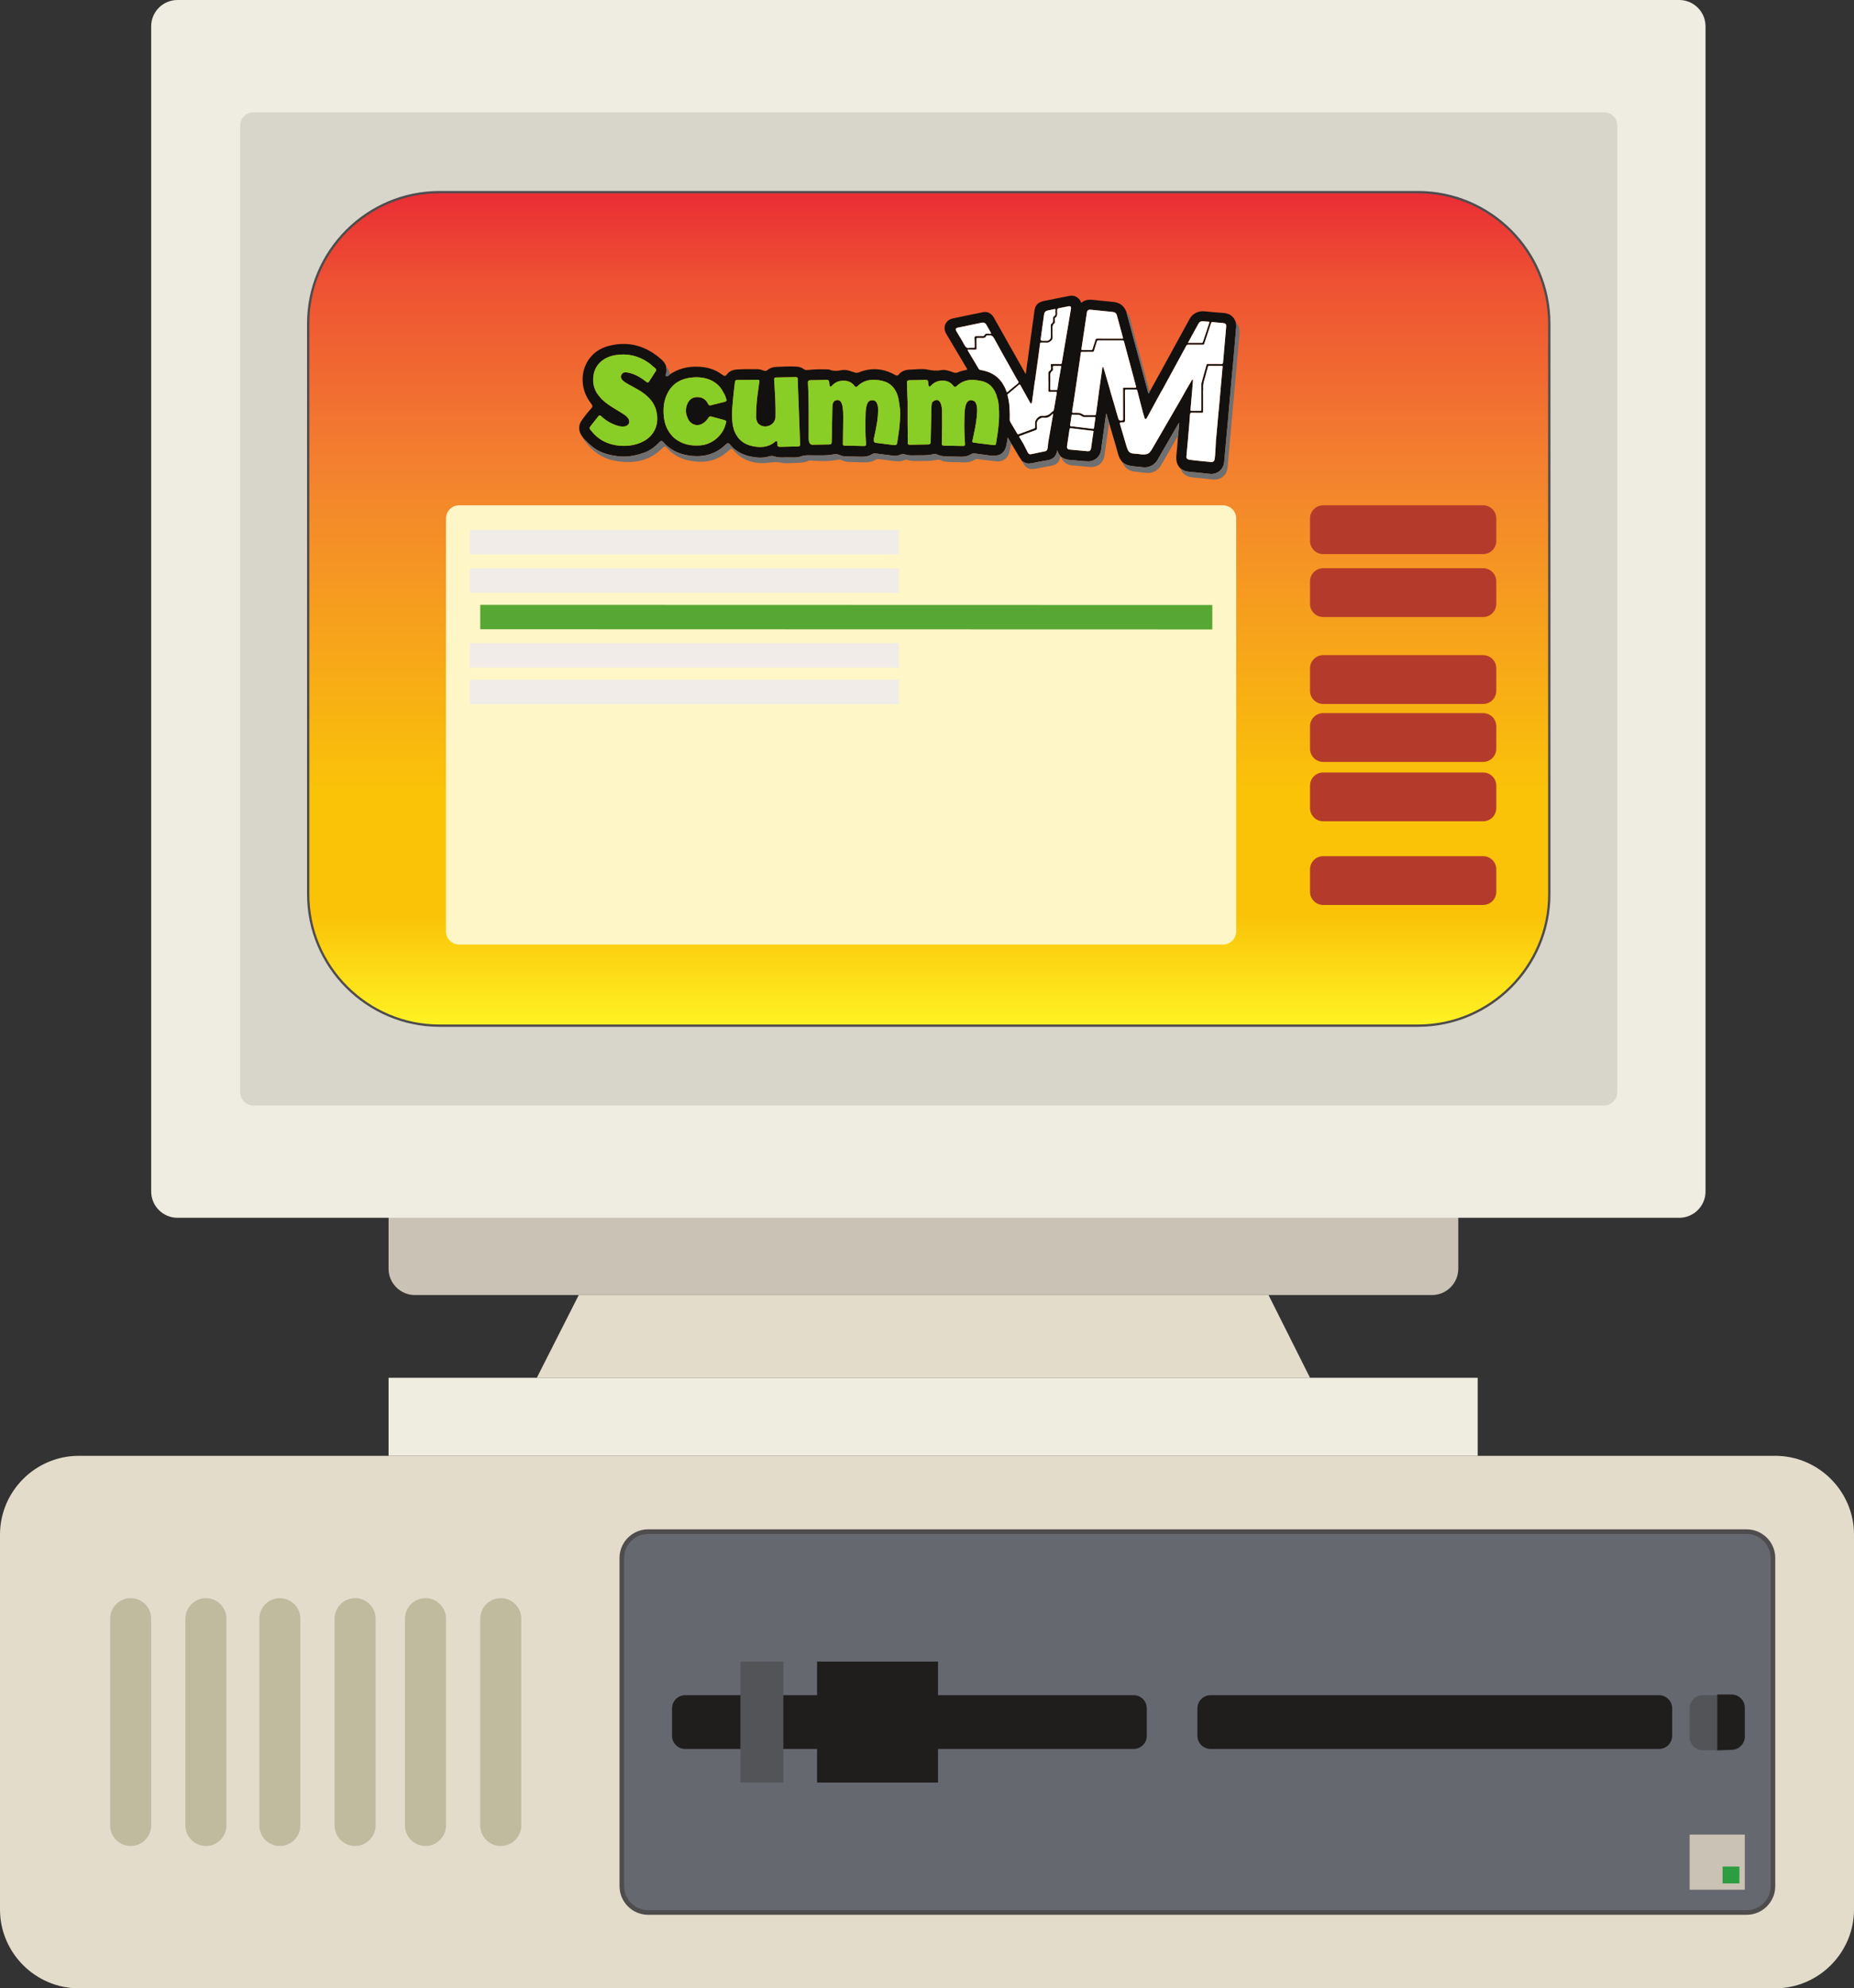 <?xml version="1.0" encoding="UTF-8" standalone="no"?>
<svg
   xmlns:dc="http://purl.org/dc/elements/1.1/"
   xmlns:cc="http://creativecommons.org/ns#"
   xmlns:rdf="http://www.w3.org/1999/02/22-rdf-syntax-ns#"
   xmlns:svg="http://www.w3.org/2000/svg"
   xmlns="http://www.w3.org/2000/svg"
   viewBox="0 0 250.161 268.214"
   height="268.214"
   width="250.161"
   xml:space="preserve"
   version="1.1"
   id="svg2"><rect x="0" y="0" width="250.161" height="268.214" fill="#333333" stroke="none"/><defs
     id="defs6"><clipPath
       id="clipPath16"
       clipPathUnits="userSpaceOnUse"><path
         id="path18"
         d="m 0,214.571 200.129,0 L 200.129,0 0,0 0,214.571 Z" /></clipPath><linearGradient
       id="linearGradient44"
       spreadMethod="pad"
       gradientTransform="matrix(0,89.952,89.952,0,100.253,103.886)"
       gradientUnits="userSpaceOnUse"
       y2="0"
       x2="1"
       y1="0"
       x1="0"><stop
         id="stop46"
         offset="0"
         style="stop-opacity:1;stop-color:#fff424" /><stop
         id="stop48"
         offset="0.133"
         style="stop-opacity:1;stop-color:#fac308" /><stop
         id="stop50"
         offset="0.281"
         style="stop-opacity:1;stop-color:#fac308" /><stop
         id="stop52"
         offset="0.669"
         style="stop-opacity:1;stop-color:#f3812f" /><stop
         id="stop54"
         offset="0.888"
         style="stop-opacity:1;stop-color:#ee5233" /><stop
         id="stop56"
         offset="1"
         style="stop-opacity:1;stop-color:#ea2c35" /></linearGradient><clipPath
       id="clipPath64"
       clipPathUnits="userSpaceOnUse"><path
         id="path66"
         d="m 0,214.571 200.129,0 L 200.129,0 0,0 0,214.571 Z" /></clipPath></defs><g
     transform="matrix(1.25,0,0,-1.25,0,268.214)"
     id="g10"><g
       id="g12"><g
         clip-path="url(#clipPath16)"
         id="g14"><g
           transform="translate(154.579,74.815)"
           id="g20"><path
             id="path22"
             style="fill:#cac2b5;fill-opacity:1;fill-rule:nonzero;stroke:none"
             d="m 0,0 -109.801,0 c -1.559,0 -2.835,1.276 -2.835,2.835 l 0,9.003 c 0,1.559 1.276,2.835 2.835,2.835 L 0,14.673 c 1.559,0 2.835,-1.276 2.835,-2.835 l 0,-9.003 C 2.835,1.276 1.559,0 0,0" /></g><g
           transform="translate(181.267,83.152)"
           id="g24"><path
             id="path26"
             style="fill:#efede1;fill-opacity:1;fill-rule:nonzero;stroke:none"
             d="m 0,0 -162.114,0 c -1.559,0 -2.834,1.276 -2.834,2.835 l 0,125.75 c 0,1.559 1.275,2.834 2.834,2.834 l 162.114,0 c 1.559,0 2.835,-1.275 2.835,-2.834 l 0,-125.75 C 2.835,1.276 1.559,0 0,0" /></g><g
           transform="translate(173.158,95.273)"
           id="g28"><path
             id="path30"
             style="fill:#d8d5cb;fill-opacity:1;fill-rule:nonzero;stroke:none"
             d="m 0,0 -145.81,0 c -0.779,0 -1.417,0.638 -1.417,1.417 l 0,104.343 c 0,0.779 0.638,1.417 1.417,1.417 l 145.81,0 c 0.78,0 1.417,-0.638 1.417,-1.417 l 0,-104.343 C 1.417,0.638 0.78,0 0,0" /></g></g></g><g
       id="g32"><g
         id="g34"><g
           id="g40"><g
             id="g42"><path
               id="path58"
               style="fill:url(#linearGradient44);stroke:none"
               d="m 47.441,193.837 c -7.796,0 -14.173,-6.377 -14.173,-14.173 l 0,0 0,-61.605 c 0,-7.795 6.377,-14.174 14.173,-14.174 l 0,0 105.625,0 c 7.795,0 14.173,6.379 14.173,14.174 l 0,0 0,61.605 c 0,7.796 -6.378,14.173 -14.173,14.173 l 0,0 -105.625,0 z" /></g></g></g></g><g
       id="g60"><g
         clip-path="url(#clipPath64)"
         id="g62"><g
           transform="translate(153.065,103.886)"
           id="g68"><path
             id="path70"
             style="fill:none;stroke:#4f4c4d;stroke-width:0.25;stroke-linecap:butt;stroke-linejoin:miter;stroke-miterlimit:10;stroke-dasharray:none;stroke-opacity:1"
             d="m 0,0 -105.625,0 c -7.795,0 -14.173,6.378 -14.173,14.173 l 0,61.606 c 0,7.795 6.378,14.173 14.173,14.173 L 0,89.952 c 7.795,0 14.173,-6.378 14.173,-14.173 l 0,-61.606 C 14.173,6.378 7.795,0 0,0 Z" /></g><g
           transform="translate(141.41,65.884)"
           id="g72"><path
             id="path74"
             style="fill:#e4dccb;fill-opacity:1;fill-rule:nonzero;stroke:none"
             d="m 0,0 -83.463,0 4.526,8.931 74.458,0 L 0,0 Z" /></g><path
           id="path76"
           style="fill:#efede0;fill-opacity:1;fill-rule:nonzero;stroke:none"
           d="m 159.509,57.463 -117.565,0 0,8.421 117.565,0 0,-8.421 z" /><g
           transform="translate(191.625,0)"
           id="g78"><path
             id="path80"
             style="fill:#e4dccb;fill-opacity:1;fill-rule:nonzero;stroke:none"
             d="m 0,0 -183.121,0 c -4.677,0 -8.504,3.827 -8.504,8.504 l 0,40.455 c 0,4.677 3.827,8.504 8.504,8.504 L 0,57.463 c 4.677,0 8.504,-3.827 8.504,-8.504 l 0,-40.455 C 8.504,3.827 4.677,0 0,0" /></g><g
           transform="translate(14.104,15.356)"
           id="g82"><path
             id="path84"
             style="fill:#c0ba9f;fill-opacity:1;fill-rule:nonzero;stroke:none"
             d="m 0,0 0,0 c -1.218,0 -2.215,0.997 -2.215,2.215 l 0,22.32 c 0,1.218 0.997,2.215 2.215,2.215 l 0,0 c 1.218,0 2.215,-0.997 2.215,-2.215 l 0,-22.32 C 2.215,0.997 1.218,0 0,0" /></g><g
           transform="translate(22.229,15.356)"
           id="g86"><path
             id="path88"
             style="fill:#c0ba9f;fill-opacity:1;fill-rule:nonzero;stroke:none"
             d="m 0,0 0,0 c -1.218,0 -2.215,0.997 -2.215,2.215 l 0,22.32 c 0,1.218 0.997,2.215 2.215,2.215 l 0,0 c 1.218,0 2.215,-0.997 2.215,-2.215 l 0,-22.32 C 2.215,0.997 1.218,0 0,0" /></g><g
           transform="translate(30.205,15.356)"
           id="g90"><path
             id="path92"
             style="fill:#c0ba9f;fill-opacity:1;fill-rule:nonzero;stroke:none"
             d="m 0,0 0,0 c -1.218,0 -2.215,0.997 -2.215,2.215 l 0,22.32 c 0,1.218 0.997,2.215 2.215,2.215 l 0,0 c 1.218,0 2.215,-0.997 2.215,-2.215 l 0,-22.32 C 2.215,0.997 1.218,0 0,0" /></g><g
           transform="translate(38.33,15.356)"
           id="g94"><path
             id="path96"
             style="fill:#c0ba9f;fill-opacity:1;fill-rule:nonzero;stroke:none"
             d="m 0,0 0,0 c -1.218,0 -2.215,0.997 -2.215,2.215 l 0,22.32 c 0,1.218 0.997,2.215 2.215,2.215 l 0,0 c 1.218,0 2.215,-0.997 2.215,-2.215 l 0,-22.32 C 2.215,0.997 1.218,0 0,0" /></g><g
           transform="translate(45.927,15.356)"
           id="g98"><path
             id="path100"
             style="fill:#c0ba9f;fill-opacity:1;fill-rule:nonzero;stroke:none"
             d="m 0,0 0,0 c -1.218,0 -2.215,0.997 -2.215,2.215 l 0,22.32 c 0,1.218 0.997,2.215 2.215,2.215 l 0,0 c 1.218,0 2.215,-0.997 2.215,-2.215 l 0,-22.32 C 2.215,0.997 1.218,0 0,0" /></g><g
           transform="translate(54.053,15.356)"
           id="g102"><path
             id="path104"
             style="fill:#c0ba9f;fill-opacity:1;fill-rule:nonzero;stroke:none"
             d="m 0,0 0,0 c -1.218,0 -2.215,0.997 -2.215,2.215 l 0,22.32 c 0,1.218 0.997,2.215 2.215,2.215 l 0,0 c 1.218,0 2.215,-0.997 2.215,-2.215 l 0,-22.32 C 2.215,0.997 1.218,0 0,0" /></g><g
           transform="translate(188.545,8.183)"
           id="g106"><path
             id="path108"
             style="fill:#666870;fill-opacity:1;fill-rule:nonzero;stroke:none"
             d="m 0,0 -118.587,0 c -1.559,0 -2.835,1.276 -2.835,2.835 l 0,35.427 c 0,1.559 1.276,2.835 2.835,2.835 L 0,41.097 c 1.559,0 2.835,-1.276 2.835,-2.835 l 0,-35.427 C 2.835,1.276 1.559,0 0,0" /></g><g
           transform="translate(188.545,8.183)"
           id="g110"><path
             id="path112"
             style="fill:none;stroke:#4f4c4d;stroke-width:0.5;stroke-linecap:butt;stroke-linejoin:miter;stroke-miterlimit:10;stroke-dasharray:none;stroke-opacity:1"
             d="m 0,0 -118.587,0 c -1.559,0 -2.835,1.276 -2.835,2.835 l 0,35.427 c 0,1.559 1.276,2.835 2.835,2.835 L 0,41.097 c 1.559,0 2.835,-1.276 2.835,-2.835 l 0,-35.427 C 2.835,1.276 1.559,0 0,0 Z" /></g><g
           transform="translate(122.374,25.83)"
           id="g114"><path
             id="path116"
             style="fill:#201d1d;fill-opacity:1;fill-rule:nonzero;stroke:none"
             d="m 0,0 -48.415,0 c -0.78,0 -1.417,0.638 -1.417,1.417 l 0,2.968 c 0,0.779 0.637,1.417 1.417,1.417 L 0,5.802 c 0.78,0 1.417,-0.638 1.417,-1.417 l 0,-2.968 C 1.417,0.638 0.78,0 0,0" /></g><path
           id="path118"
           style="fill:#201d1d;fill-opacity:1;fill-rule:nonzero;stroke:none"
           d="m 101.253,22.204 -13.054,0 0,13.054 13.054,0 0,-13.054 z" /><path
           id="path120"
           style="fill:#525458;fill-opacity:1;fill-rule:nonzero;stroke:none"
           d="m 84.562,22.204 -4.636,0 0,13.054 4.636,0 0,-13.054 z" /><g
           transform="translate(179.084,25.83)"
           id="g122"><path
             id="path124"
             style="fill:#201d1d;fill-opacity:1;fill-rule:nonzero;stroke:none"
             d="m 0,0 -48.415,0 c -0.78,0 -1.417,0.638 -1.417,1.417 l 0,2.968 c 0,0.779 0.637,1.417 1.417,1.417 L 0,5.802 c 0.78,0 1.417,-0.638 1.417,-1.417 l 0,-2.968 C 1.417,0.638 0.78,0 0,0" /></g><g
           transform="translate(186.923,25.682)"
           id="g126"><path
             id="path128"
             style="fill:#525458;fill-opacity:1;fill-rule:nonzero;stroke:none"
             d="m 0,0 -3.115,0 c -0.78,0 -1.418,0.638 -1.418,1.417 l 0,3.116 c 0,0.779 0.638,1.417 1.418,1.417 L 0,5.95 c 0.78,0 1.417,-0.638 1.417,-1.417 l 0,-3.116 C 1.417,0.638 0.78,0 0,0" /></g><g
           transform="translate(185.365,31.706)"
           id="g130"><path
             id="path132"
             style="fill:#201d1d;fill-opacity:1;fill-rule:nonzero;stroke:none"
             d="m 0,0 1.558,0 c 0.779,0 1.417,-0.638 1.417,-1.417 l 0,-3.116 C 2.975,-5.312 2.337,-5.95 1.558,-5.95 L 0,-6.024" /></g><path
           id="path134"
           style="fill:#cac2b5;fill-opacity:1;fill-rule:nonzero;stroke:none"
           d="m 188.34,10.638 -5.95,0 0,5.95 5.95,0 0,-5.95 z" /><path
           id="path136"
           style="fill:#2c9d40;fill-opacity:1;fill-rule:nonzero;stroke:none"
           d="m 187.76,11.323 -1.815,0 0,1.815 1.815,0 0,-1.815 z" /><g
           transform="translate(132.363,179.347)"
           id="g138"><path
             id="path140"
             style="fill:#13110f;fill-opacity:1;fill-rule:nonzero;stroke:none"
             d="m 0,0 c -0.061,-0.746 -0.13,-1.491 -0.196,-2.237 -0.048,-0.543 -0.102,-1.085 -0.141,-1.629 -0.01,-0.147 -0.048,-0.198 -0.205,-0.194 -0.478,0.013 -0.956,0.002 -1.433,0.007 -0.092,0.001 -0.131,-0.024 -0.157,-0.117 -0.175,-0.645 -0.369,-1.285 -0.533,-1.932 -0.046,-0.179 -0.016,-0.377 -0.021,-0.567 0,-0.785 -10e-4,-1.57 0,-2.355 0,-0.083 -0.051,-0.085 -0.111,-0.085 -0.319,10e-4 -0.637,0.002 -0.956,-10e-4 -0.076,0 -0.112,0.021 -0.104,0.106 0.07,0.797 0.137,1.593 0.205,2.39 0.021,0.246 0.043,0.491 0.061,0.737 0.002,0.041 0.013,0.104 -0.04,0.119 -0.053,0.014 -0.076,-0.044 -0.098,-0.081 -0.218,-0.369 -0.434,-0.739 -0.651,-1.109 -0.121,-0.222 -0.239,-0.445 -0.365,-0.664 -0.311,-0.54 -0.625,-1.078 -0.937,-1.617 -0.46,-0.794 -0.92,-1.588 -1.381,-2.382 -0.341,-0.588 -0.686,-1.175 -1.025,-1.764 -0.001,-0.002 -0.003,-0.004 -0.004,-0.006 -0.026,-0.037 -0.132,-0.166 -0.147,-0.179 -0.28,-0.381 -0.917,-0.246 -1.352,-0.197 -0.22,0.025 -0.482,0.014 -0.691,0.091 -0.191,0.071 -0.292,0.215 -0.358,0.386 -10e-4,0 -10e-4,10e-4 -0.002,0.002 0,0.001 -0.001,0.003 -0.002,0.004 -0.007,0.007 -0.011,0.016 -0.012,0.027 0,10e-4 0,0.002 -10e-4,0.002 -0.026,0.068 -0.074,0.211 -0.1,0.291 -0.008,0.025 -0.014,0.044 -0.017,0.052 -0.234,0.795 -0.464,1.592 -0.702,2.387 -0.038,0.128 0.003,0.146 0.118,0.146 0.437,0 0.44,0.002 0.439,0.439 -0.002,0.981 -0.004,1.962 -0.013,2.943 -0.002,0.143 0.04,0.184 0.181,0.179 0.323,-0.01 0.646,-0.007 0.97,0 0.112,0.002 0.163,-0.034 0.188,-0.145 0.144,-0.628 0.333,-1.245 0.482,-1.873 0.081,-0.34 0.181,-0.681 0.285,-1.018 0.02,-0.065 0.038,-0.14 0.114,-0.149 0.085,-0.011 0.119,0.065 0.154,0.128 0.518,0.953 1.036,1.905 1.556,2.856 0.029,0.054 0.066,0.102 0.099,0.152 0.864,1.587 1.728,3.172 2.591,4.761 0.049,0.09 0.106,0.127 0.215,0.126 0.522,-0.007 1.045,-0.002 1.569,-0.005 0.089,0 0.128,0.018 0.159,0.114 0.24,0.74 0.493,1.475 0.735,2.213 C -1.6,0.455 -1.56,0.48 -1.45,0.468 -1.069,0.424 -0.684,0.397 -0.302,0.36 -0.083,0.338 0.018,0.223 0,0 m -0.391,-4.376 c -0.077,-0.857 -0.154,-1.714 -0.23,-2.57 -0.04,-0.463 -0.078,-0.926 -0.121,-1.388 -0.036,-0.401 -0.079,-0.802 -0.116,-1.203 -0.061,-0.673 -0.118,-1.346 -0.179,-2.019 -0.022,-0.255 -0.054,-0.509 -0.074,-0.763 0,0 -0.073,-1.676 -0.136,-2.014 -0.061,-0.338 -0.358,-0.306 -0.358,-0.306 0,0 -2.19,0.197 -2.466,0.275 -0.275,0.078 -0.227,0.327 -0.227,0.327 l 0.142,1.531 c 0.062,0.663 0.116,1.326 0.171,1.99 0.026,0.325 0.054,0.649 0.073,0.975 0.009,0.152 0.04,0.239 0.23,0.228 0.337,-0.02 0.677,-10e-4 1.016,-0.01 0.131,-0.004 0.175,0.029 0.174,0.169 -0.008,0.75 -0.005,1.499 -0.005,2.248 0,0.051 0.012,0.101 0.018,0.152 -0.073,0.589 0.177,1.12 0.309,1.673 0.055,0.237 0.135,0.469 0.192,0.705 0.021,0.087 0.052,0.12 0.142,0.119 0.456,-0.006 0.912,-0.011 1.368,-0.007 0.103,0.001 0.083,-0.052 0.077,-0.112 M -11.669,-9.88 c -0.277,0.991 -0.576,1.975 -0.865,2.962 -0.015,0.049 -0.022,0.099 -0.033,0.149 -0.219,0.749 -0.438,1.497 -0.659,2.246 -0.014,0.052 -0.022,0.132 -0.088,0.124 -0.061,-0.006 -0.056,-0.086 -0.064,-0.139 -0.11,-0.768 -0.219,-1.536 -0.328,-2.304 -0.07,-0.528 -0.138,-1.054 -0.209,-1.582 -0.046,-0.34 -0.099,-0.678 -0.14,-1.019 -0.012,-0.096 -0.046,-0.132 -0.144,-0.131 -0.364,0.004 -0.728,10e-4 -1.093,0.003 -0.039,0 -0.086,0.005 -0.115,0.027 -0.314,0.238 -0.675,0.244 -1.041,0.218 -0.156,-0.012 -0.206,0.018 -0.177,0.198 0.129,0.777 0.238,1.557 0.355,2.336 0.162,1.1 0.325,2.199 0.486,3.298 0.033,0.216 0.067,0.433 0.091,0.652 0.01,0.088 0.056,0.091 0.124,0.091 0.379,10e-4 0.758,0.008 1.137,0.004 0.097,-0.001 0.133,0.033 0.158,0.12 0.1,0.332 0.211,0.662 0.309,0.995 0.029,0.097 0.074,0.124 0.172,0.124 0.867,-0.005 1.734,-0.005 2.602,0 0.095,0 0.132,-0.03 0.157,-0.121 0.43,-1.614 0.86,-3.229 1.298,-4.842 0.036,-0.131 -0.002,-0.141 -0.113,-0.14 -0.391,0.005 -0.781,0.002 -1.171,0.002 -0.064,0.001 -0.129,0.007 -0.115,-0.09 0.003,-0.821 0.004,-1.642 0.006,-2.463 10e-4,-0.272 -0.007,-0.544 0.002,-0.817 0.004,-0.134 -0.03,-0.171 -0.175,-0.183 -0.231,-0.02 -0.307,0.07 -0.367,0.282 m -2.454,-0.038 c -0.053,-0.334 -0.106,-0.667 -0.147,-1.003 -0.013,-0.104 -0.039,-0.153 -0.119,-0.132 -0.685,0.081 -1.34,0.158 -1.995,0.235 -0.015,0.002 -0.03,0.009 -0.045,0.011 -0.14,0.016 -0.335,-0.023 -0.403,0.076 -0.059,0.084 0.016,0.261 0.034,0.398 0.032,0.231 0.067,0.461 0.097,0.691 0.013,0.093 0.051,0.136 0.151,0.125 0.117,-0.012 0.236,-0.022 0.353,-0.016 0.221,0.012 0.425,-0.019 0.609,-0.154 0.11,-0.082 0.239,-0.102 0.378,-0.098 0.323,0.009 0.647,10e-4 0.97,0.006 0.106,0 0.133,-0.039 0.117,-0.139 m -0.206,-1.439 c -0.092,-0.635 -0.174,-1.244 -0.269,-1.849 -0.029,-0.179 -0.162,-0.282 -0.343,-0.267 -0.663,0.054 -1.324,0.117 -1.986,0.182 -0.187,0.018 -0.286,0.161 -0.259,0.346 0.09,0.602 0.18,1.203 0.267,1.805 0.016,0.116 0.044,0.17 0.187,0.151 0.771,-0.101 1.543,-0.191 2.316,-0.28 0.086,-0.01 0.112,-0.037 0.087,-0.088 m -3.273,8.275 c -0.003,-0.019 -0.007,-0.039 -0.009,-0.057 -0.007,-0.04 -0.013,-0.079 -0.02,-0.118 -0.009,-0.055 -0.018,-0.109 -0.027,-0.163 -0.013,-0.073 -0.025,-0.148 -0.038,-0.222 -0.007,-0.043 -0.015,-0.087 -0.021,-0.131 -0.01,-0.056 -0.019,-0.112 -0.029,-0.168 -0.017,-0.106 -0.059,-0.117 -0.147,-0.116 -0.303,0.005 -0.606,0 -0.908,0.003 -0.134,0.002 -0.161,-0.047 -0.137,-0.179 0.037,-0.218 0.083,-0.451 -0.164,-0.599 -0.081,-0.05 -0.102,-0.129 -0.1,-0.225 0.005,-0.241 0,-0.483 -0.002,-0.724 0.042,-0.374 -0.006,-0.747 0.001,-1.122 10e-4,-0.125 0.031,-0.17 0.163,-0.164 0.215,0.012 0.431,-10e-4 0.647,0.005 0.102,0.003 0.118,-0.032 0.102,-0.127 -0.104,-0.589 -0.204,-1.178 -0.303,-1.768 -0.015,-0.085 -0.045,-0.155 -0.12,-0.204 -0.055,-0.036 -0.112,-0.074 -0.157,-0.123 -0.272,-0.292 -0.596,-0.403 -0.999,-0.36 -0.327,0.036 -0.762,-0.409 -0.764,-0.732 0,-0.169 -0.004,-0.338 0,-0.506 0,-0.075 -0.033,-0.109 -0.1,-0.133 -0.553,-0.203 -1.106,-0.407 -1.658,-0.613 -0.075,-0.029 -0.121,-0.019 -0.164,0.053 -0.249,0.425 -0.499,0.849 -0.752,1.271 -0.042,0.069 -0.058,0.138 -0.057,0.217 0.015,0.889 0.004,1.775 -0.24,2.64 -0.024,0.084 0.02,0.129 0.078,0.178 0.375,0.31 0.75,0.621 1.116,0.941 0.104,0.09 0.144,0.079 0.208,-0.038 0.329,-0.601 0.662,-1.199 0.998,-1.796 0.033,-0.059 0.048,-0.155 0.141,-0.147 0.118,0.009 0.094,0.114 0.105,0.191 0.101,0.741 0.201,1.482 0.302,2.224 0,0.002 0.001,0.003 0.001,0.004 0.017,0.127 0.453,3.209 0.545,3.93 0.004,0.03 0.007,0.06 0.011,0.09 0.011,0.098 0.046,0.129 0.144,0.126 0.205,-0.007 0.411,0.006 0.616,-0.004 0.139,-0.009 0.233,0.049 0.345,0.123 0.209,0.137 0.275,0.308 0.257,0.551 -0.022,0.281 0.005,0.565 -0.009,0.847 -0.011,0.224 0.011,0.418 0.207,0.57 0.107,0.082 0.029,0.223 0.048,0.336 0.013,0.084 -0.045,0.204 0.03,0.25 0.276,0.164 0.216,0.422 0.216,0.667 0,0.333 0,0.332 0.323,0.395 0.282,0.055 0.562,0.113 0.843,0.171 0.27,0.057 0.36,-0.024 0.316,-0.291 -0.005,-0.03 -0.01,-0.061 -0.016,-0.092 -0.005,-0.035 -0.011,-0.07 -0.017,-0.105 -0.003,-0.019 -0.007,-0.039 -0.01,-0.059 -0.007,-0.043 -0.014,-0.086 -0.022,-0.129 -0.123,-0.74 -0.246,-1.481 -0.373,-2.221 -0.132,-0.783 -0.268,-1.565 -0.4,-2.347 m -0.216,-1.279 c -0.083,-0.463 -0.163,-0.927 -0.245,-1.389 -0.053,-0.348 -0.106,-0.695 -0.159,-1.043 -0.011,-0.069 -0.062,-0.071 -0.116,-0.071 -0.184,10e-4 -0.369,10e-4 -0.553,-0.001 -0.064,-10e-4 -0.107,0.01 -0.105,0.091 0.005,0.26 0.007,0.521 0.009,0.782 l 0,0.154 c 0,0.158 0.007,0.318 -0.002,0.477 -0.013,0.215 0,0.401 0.208,0.542 0.14,0.095 0.06,0.276 0.064,0.418 0.003,0.105 0.025,0.141 0.136,0.136 0.225,-0.009 0.451,-0.006 0.677,-0.003 0.074,0.002 0.1,-0.015 0.086,-0.093 m -1.225,-7.173 c -0.054,-0.314 -0.106,-0.626 -0.163,-0.937 0,0 0,-0.004 -0.001,-0.009 -0.004,-0.042 -0.022,-0.233 -0.064,-0.592 -0.046,-0.41 -0.284,-0.403 -0.284,-0.403 0,0 -1.299,-0.266 -1.532,-0.318 -0.233,-0.052 -0.343,0.208 -0.343,0.208 l -0.403,0.798 -0.001,0.001 c -0.013,0.017 -0.022,0.041 -0.031,0.062 l -0.02,0.041 c -0.148,0.24 -0.286,0.487 -0.435,0.726 -0.05,0.08 -0.036,0.105 0.05,0.137 0.567,0.207 1.131,0.423 1.7,0.627 0.106,0.038 0.149,0.088 0.141,0.198 -0.008,0.108 0.01,0.218 -0.005,0.324 -0.048,0.319 0.037,0.563 0.342,0.722 0.103,0.054 0.191,0.111 0.311,0.096 0.352,-0.044 0.668,0.02 0.916,0.301 0.042,0.048 0.103,0.081 0.19,0.149 -0.128,-0.741 -0.248,-1.436 -0.368,-2.131 m -4.691,4.539 c -0.092,0.344 -0.292,0.637 -0.469,0.94 -0.565,0.799 -1.364,1.199 -2.307,1.353 -0.105,0.017 -0.171,0.062 -0.225,0.155 -0.376,0.64 -0.757,1.277 -1.14,1.912 -0.057,0.097 -0.069,0.133 0.068,0.129 0.24,-0.009 0.482,0.003 0.723,-0.006 0.106,-0.003 0.132,0.034 0.13,0.132 -0.004,0.338 0,0.676 -0.005,1.015 -0.001,0.09 0.018,0.127 0.117,0.12 0.158,-0.009 0.319,0.007 0.477,-0.005 0.195,-0.014 0.359,0.005 0.453,0.21 0.051,0.109 0.164,0.047 0.25,0.065 0.32,0.066 0.482,-0.083 0.632,-0.362 0.603,-1.117 1.235,-2.219 1.856,-3.326 0.19,-0.34 0.379,-0.681 0.569,-1.022 l 0.164,-0.254 c 0.057,-0.084 0.026,-0.158 -0.085,-0.245 -0.353,-0.278 -0.697,-0.568 -1.039,-0.86 -0.099,-0.085 -0.137,-0.072 -0.169,0.049 m -1.115,-5.643 c -0.021,-0.128 -0.095,-0.191 -0.226,-0.175 -0.722,0.088 -1.447,0.17 -2.168,0.272 -0.253,0.036 -0.15,0.226 -0.111,0.374 0.164,0.792 0.345,1.58 0.425,2.387 0.034,0.357 0.068,0.714 0.023,1.073 -0.028,0.223 -0.087,0.431 -0.233,0.607 -0.428,0.273 -0.799,0.142 -0.958,-0.347 -0.152,-0.466 -0.149,-0.953 -0.161,-1.434 -0.026,-0.934 -0.008,-1.869 0.063,-2.802 0.011,-0.161 -0.053,-0.227 -0.211,-0.224 -0.689,0.015 -1.377,0.028 -2.064,0.039 -0.188,0.004 -0.262,0.095 -0.228,0.278 0.034,1.159 0.038,2.318 0.023,3.478 -0.002,0.21 -0.031,0.417 -0.084,0.621 -0.158,0.602 -0.538,0.717 -0.991,0.303 -0.121,-0.531 -0.079,-1.071 -0.095,-1.607 -0.026,-0.893 -0.043,-1.786 -0.057,-2.679 -0.003,-0.182 -0.073,-0.263 -0.254,-0.266 -0.657,-0.008 -1.314,-0.023 -1.971,-0.031 -0.222,-0.004 -0.269,0.064 -0.245,0.332 -0.004,0.234 -0.008,0.468 -0.011,0.703 0.019,0.168 0.019,0.337 0,0.506 l 0,0.203 c -0.005,0.184 -0.014,0.367 -0.014,0.552 -0.003,0.845 -0.002,1.691 -0.003,2.536 -0.021,0.611 -0.038,1.221 -0.066,1.832 -0.01,0.21 0.064,0.298 0.279,0.299 0.575,0.005 1.149,0.019 1.724,0.038 0.185,0.007 0.281,-0.057 0.289,-0.248 0.005,-0.112 0.024,-0.224 0.045,-0.334 0.037,-0.192 0.134,-0.167 0.24,-0.056 0.247,0.26 0.536,0.451 0.89,0.517 0.621,0.117 1.164,-0.015 1.567,-0.536 0.109,-0.141 0.201,-0.138 0.326,-0.018 0.593,0.564 1.295,0.757 2.106,0.646 0.344,-0.048 0.684,-0.086 1.003,-0.227 0.549,-0.242 0.901,-0.667 1.121,-1.214 0.046,-0.117 0.118,-0.225 0.117,-0.357 0.154,-0.353 0.183,-0.733 0.213,-1.108 0.107,-1.327 -0.078,-2.632 -0.303,-3.933 m -3.452,10.709 c -0.257,0.483 -0.553,0.945 -0.831,1.417 -0.123,0.207 -0.073,0.328 0.158,0.377 0.871,0.183 1.742,0.366 2.614,0.543 0.19,0.038 0.352,-0.038 0.45,-0.2 0.177,-0.294 0.337,-0.597 0.507,-0.894 0.043,-0.075 0.043,-0.107 -0.056,-0.101 -0.092,0.006 -0.186,-0.01 -0.277,0.004 -0.172,0.025 -0.298,-0.025 -0.374,-0.185 -0.034,-0.074 -0.096,-0.08 -0.166,-0.079 -0.216,10e-4 -0.432,0 -0.647,0 -0.232,0 -0.264,-0.064 -0.246,-0.299 0.023,-0.296 0.009,-0.594 0.014,-0.892 0,-0.068 -0.035,-0.073 -0.087,-0.072 -0.124,0.003 -0.246,10e-4 -0.433,10e-4 -0.295,-0.106 -0.469,0.086 -0.626,0.38 m 8.304,0.8 c 0.114,0.791 0.221,1.583 0.328,2.375 0.038,0.285 0.15,0.417 0.434,0.478 0.235,0.051 0.473,0.094 0.708,0.146 0.074,0.016 0.098,10e-4 0.095,-0.078 -0.006,-0.143 -0.01,-0.288 0,-0.431 0.007,-0.099 -0.021,-0.172 -0.103,-0.22 -0.129,-0.078 -0.172,-0.189 -0.152,-0.335 0.032,-0.215 -0.007,-0.407 -0.198,-0.542 -0.056,-0.039 -0.047,-0.096 -0.047,-0.153 0,-0.421 -0.001,-0.842 -0.001,-1.263 0,-0.188 -0.217,-0.403 -0.409,-0.405 -0.098,0 -0.195,0 -0.293,0 -0.433,-0.001 -0.425,-0.002 -0.362,0.428 m 4.369,-1.293 c 0.198,1.312 0.39,2.625 0.59,3.938 0.032,0.207 0.175,0.309 0.387,0.288 0.659,-0.065 1.317,-0.133 1.975,-0.199 0.143,-0.015 0.285,-0.033 0.428,-0.045 0.23,-0.02 0.383,-0.136 0.444,-0.359 0.218,-0.8 0.432,-1.601 0.652,-2.399 0.028,-0.099 0.014,-0.119 -0.088,-0.118 -0.458,0.005 -0.915,0.002 -1.372,0.002 -0.432,0 -0.864,-0.007 -1.295,0.004 -0.137,0.004 -0.182,-0.046 -0.216,-0.167 -0.093,-0.32 -0.206,-0.636 -0.301,-0.957 -0.027,-0.092 -0.069,-0.116 -0.161,-0.114 -0.308,0.006 -0.616,0.005 -0.925,0 -0.097,-0.002 -0.134,0.019 -0.118,0.126 m 12.651,2.749 c 0.097,0.171 0.271,0.244 0.472,0.229 0.194,-0.014 0.388,-0.035 0.582,-0.046 0.092,-0.005 0.13,-0.026 0.095,-0.128 -0.233,-0.685 -0.464,-1.372 -0.69,-2.06 -0.023,-0.07 -0.049,-0.099 -0.126,-0.099 -0.486,0.002 -0.974,10e-4 -1.487,10e-4 0.392,0.717 0.766,1.414 1.154,2.103 m -32.245,-10.508 c -0.042,-0.79 -0.169,-1.571 -0.289,-2.353 -0.035,-0.226 -0.129,-0.307 -0.357,-0.275 -0.671,0.091 -1.344,0.167 -2.015,0.255 -0.215,0.027 -0.15,0.447 -0.137,0.511 0.214,0.986 0.435,1.971 0.446,2.987 10e-4,0.206 -0.014,0.409 -0.071,0.606 -0.055,0.193 -0.148,0.359 -0.334,0.456 -0.448,0.093 -0.687,-0.05 -0.819,-0.494 -0.096,-0.322 -0.124,-0.657 -0.132,-0.989 -0.023,-1.057 -0.043,-2.116 0.05,-3.171 0.017,-0.183 -0.042,-0.265 -0.238,-0.26 -0.676,0.019 -1.354,0.027 -2.032,0.042 -0.12,0.003 -0.247,0.011 -0.226,0.189 0.008,0.609 0.023,1.218 0.024,1.828 0.002,0.711 0.046,1.424 -0.049,2.133 -0.016,0.119 -0.05,0.238 -0.088,0.353 -0.134,0.398 -0.4,0.511 -0.777,0.333 -0.193,-0.163 -0.24,-0.381 -0.245,-0.62 -0.021,-1.256 -0.047,-2.512 -0.073,-3.769 -0.005,-0.272 -0.051,-0.316 -0.329,-0.321 -0.584,-0.01 -1.169,-0.02 -1.753,-0.03 -0.412,-0.006 -0.406,0.606 -0.406,0.684 -0.003,1.699 0.019,3.399 -0.037,5.097 -0.01,0.298 -0.02,0.596 -0.041,0.892 -0.014,0.196 0.054,0.286 0.256,0.289 0.58,0.007 1.161,0.018 1.741,0.039 0.206,0.007 0.286,-0.088 0.3,-0.276 0.008,-0.097 0.019,-0.194 0.033,-0.29 0.009,-0.061 0.018,-0.13 0.084,-0.153 0.07,-0.024 0.115,0.033 0.157,0.077 0.241,0.256 0.525,0.451 0.875,0.513 0.623,0.11 1.184,0.008 1.592,-0.534 0.087,-0.116 0.179,-0.152 0.293,-0.039 0.786,0.78 1.736,0.821 2.736,0.584 1.078,-0.256 1.622,-1.176 1.755,-2.201 0.02,-0.156 0.045,-0.312 0.068,-0.467 0.089,-0.541 0.067,-1.084 0.038,-1.626 m -11.098,-2.774 c -0.605,-0.012 -1.211,-0.021 -1.815,-0.041 -0.212,-0.008 -0.331,0.052 -0.302,0.285 0.003,0.025 0.003,0.051 -0.002,0.076 -0.017,0.087 0.013,0.204 -0.09,0.246 -0.095,0.037 -0.158,-0.055 -0.224,-0.107 -0.725,-0.571 -1.544,-0.602 -2.399,-0.42 -0.634,0.134 -1.17,0.434 -1.571,0.954 -0.033,0.044 -0.057,0.094 -0.085,0.142 -0.306,0.433 -0.435,0.932 -0.492,1.447 -0.107,0.986 0.013,1.967 0.105,2.947 0.045,0.478 0.112,0.956 0.167,1.433 0.016,0.144 0.099,0.21 0.236,0.211 0.734,0.009 1.468,0.021 2.202,0.022 0.279,10e-4 0.193,-0.198 0.171,-0.355 -0.132,-0.907 -0.261,-1.815 -0.307,-2.732 -0.017,-0.332 -0.015,-0.666 -0.023,-0.998 l 0,-10e-4 c 0,-0.061 0.08,-0.443 0.182,-0.579 l 0.012,-0.015 c 0.309,-0.341 0.744,-0.447 1.191,-0.285 0.418,0.152 0.704,0.526 0.713,0.968 0.021,1.099 -0.033,2.195 -0.104,3.292 -0.017,0.245 -0.03,0.491 -0.046,0.736 -0.01,0.142 0.061,0.216 0.196,0.219 0.724,0.016 1.447,0.028 2.17,0.041 0.114,0.001 0.17,-0.064 0.179,-0.171 0.008,-0.097 0.005,-0.194 0.007,-0.292 0.022,-0.605 0.045,-1.209 0.068,-1.814 0.061,-1.626 0.123,-3.25 0.183,-4.876 0.011,-0.29 -0.032,-0.327 -0.322,-0.333 m -11.955,3.451 c 10e-4,-0.005 0.002,-0.012 0.004,-0.018 0.031,-0.111 0.186,-0.537 0.312,-0.696 0.004,-0.005 0.009,-0.011 0.014,-0.016 0.61,-0.687 1.451,-0.468 1.956,0.245 0.219,0.31 0.209,0.316 0.59,0.213 0.371,-0.1 0.743,-0.194 1.111,-0.298 0.356,-0.101 0.371,-0.137 0.243,-0.484 -0.277,-1.177 -1.419,-2.162 -2.663,-2.274 -1.039,-0.094 -2.013,0.084 -2.847,0.766 -0.096,0.079 -0.199,0.156 -0.264,0.264 -0.077,0.084 -0.138,0.157 -0.141,0.174 -0.432,0.516 -0.648,1.127 -0.731,1.782 -0.117,0.935 -0.037,1.85 0.414,2.696 0.54,1.014 1.428,1.504 2.543,1.63 0.496,0.056 0.99,0.047 1.476,-0.071 0.895,-0.217 1.578,-0.708 1.99,-1.547 0.161,-0.219 0.233,-0.475 0.31,-0.728 0.042,-0.136 -0.006,-0.229 -0.152,-0.266 -0.512,-0.127 -1.025,-0.255 -1.536,-0.383 -0.17,-0.043 -0.237,0.06 -0.303,0.189 -0.257,0.503 -0.685,0.726 -1.235,0.695 -0.506,-0.028 -0.825,-0.333 -1.008,-0.784 -0.144,-0.351 -0.155,-0.719 -0.083,-1.089 m -4.489,-2.815 c -1.411,-0.849 -3.627,-0.747 -4.943,0.24 -0.274,0.206 -0.529,0.437 -0.74,0.71 -0.032,0.033 -0.068,0.063 -0.097,0.098 -0.227,0.271 -0.227,0.314 -0.007,0.591 0.257,0.326 0.519,0.649 0.773,0.976 0.103,0.132 0.189,0.13 0.309,0.016 0.512,-0.489 1.118,-0.832 1.79,-1.037 0.245,-0.074 0.519,-0.109 0.789,-0.057 0.39,0.076 0.568,0.445 0.375,0.794 -0.087,0.155 -0.221,0.268 -0.348,0.387 -0.805,0.561 -1.712,0.972 -2.438,1.651 -0.089,0.082 -0.19,0.155 -0.247,0.268 -0.569,0.58 -0.823,1.28 -0.783,2.089 0.069,1.409 1.08,2.276 2.379,2.492 1.285,0.213 2.477,-0.047 3.554,-0.792 0.011,-0.007 0.024,-0.017 0.038,-0.027 0.137,-0.095 0.275,-0.192 0.39,-0.314 0,0 0,0 0,-0.001 0.047,-0.039 0.093,-0.079 0.137,-0.116 0,-0.001 0.002,-0.003 0.004,-0.004 0,-10e-4 10e-4,-10e-4 10e-4,-10e-4 0.093,-0.054 0.165,-0.135 0.236,-0.214 0.004,-0.004 0.008,-0.007 0.01,-0.011 0.075,-0.08 0.056,-0.172 0.002,-0.256 -0.239,-0.371 -0.481,-0.74 -0.72,-1.111 -0.101,-0.154 -0.207,-0.109 -0.322,-0.016 -0.494,0.402 -1.035,0.721 -1.648,0.909 -0.136,0.042 -0.279,0.068 -0.421,0.087 -0.382,0.05 -0.567,-0.08 -0.657,-0.448 0.02,-0.215 0.137,-0.372 0.301,-0.499 0.331,-0.257 0.708,-0.436 1.071,-0.634 0.429,-0.234 0.856,-0.471 1.236,-0.779 0.551,-0.445 0.99,-0.974 1.19,-1.668 0.047,-0.165 0.068,-0.338 0.101,-0.508 0.161,-1.118 -0.259,-2.177 -1.315,-2.815 M 1.055,0.39 c -0.207,0.635 -0.627,1 -1.306,1.053 -0.704,0.056 -1.409,0.114 -2.113,0.186 -0.649,0.065 -1.269,-0.242 -1.582,-0.813 -1.038,-1.892 -2.072,-3.785 -3.111,-5.677 -0.398,-0.726 -0.801,-1.448 -1.202,-2.172 -0.025,-0.076 -0.049,-0.192 -0.123,-0.19 -0.065,0.003 -0.058,0.126 -0.078,0.197 -0.755,2.797 -1.511,5.595 -2.265,8.392 -0.012,0.044 -0.018,0.09 -0.026,0.135 -0.243,0.694 -0.721,1.08 -1.462,1.144 -0.665,0.057 -1.327,0.128 -1.989,0.205 -0.499,0.057 -0.985,0.075 -1.402,-0.274 -0.091,-0.077 -0.073,0.039 -0.083,0.063 -0.222,0.511 -0.711,0.763 -1.251,0.653 -0.893,-0.182 -1.787,-0.361 -2.681,-0.535 -0.725,-0.142 -1.018,-0.464 -1.098,-1.174 -0.063,-0.565 -0.152,-1.127 -0.23,-1.69 -0.169,-1.229 -0.337,-2.457 -0.506,-3.685 -0.06,-0.44 -0.122,-0.879 -0.188,-1.358 -0.051,0.088 -0.081,0.139 -0.111,0.192 -1.113,1.975 -2.226,3.95 -3.34,5.925 -0.241,0.427 -0.686,0.663 -1.113,0.576 -1.104,-0.222 -2.207,-0.447 -3.307,-0.685 -0.793,-0.171 -1.124,-0.959 -0.711,-1.655 0.739,-1.245 1.475,-2.492 2.218,-3.735 0.071,-0.117 0.05,-0.144 -0.072,-0.167 -0.302,-0.057 -0.601,-0.129 -0.882,-0.257 -0.172,-0.077 -0.329,-0.067 -0.504,-0.003 -0.425,0.154 -0.869,0.328 -1.316,0.24 -0.514,-0.103 -0.987,-0.036 -1.489,0.063 -0.599,0.117 -1.218,0.01 -1.828,-0.004 -0.487,-0.011 -0.943,-0.133 -1.268,-0.549 -0.108,-0.138 -0.248,-0.103 -0.388,-0.025 -1.255,0.711 -2.556,0.815 -3.899,0.275 -0.168,-0.068 -0.319,-0.064 -0.489,-0.004 -0.45,0.161 -0.916,0.337 -1.393,0.239 -0.463,-0.096 -0.896,-0.105 -1.334,0.068 -0.027,0.01 -0.06,0.012 -0.09,0.014 -0.714,0.033 -1.427,0.017 -2.137,-0.053 -0.183,-0.019 -0.356,-0.036 -0.512,0.086 -0.222,0.175 -0.487,0.255 -0.758,0.27 -0.717,0.042 -1.437,0.006 -2.154,-0.027 -0.365,-0.016 -0.711,-0.098 -0.998,-0.344 -0.128,-0.109 -0.261,-0.12 -0.415,-0.059 -0.215,0.085 -0.439,0.153 -0.67,0.154 -0.735,0.005 -1.47,0.019 -2.203,-0.031 -0.415,-0.028 -0.792,-0.159 -1.068,-0.5 -0.2,-0.246 -0.279,-0.257 -0.536,-0.059 -0.79,0.607 -1.712,0.837 -2.677,0.86 -1.063,0.025 -2.075,-0.217 -2.969,-0.832 -0.003,-0.005 -0.004,-0.012 -0.007,-0.014 -0.124,-0.085 -0.257,-0.254 -0.394,-0.172 -0.112,0.067 -0.014,0.257 0.018,0.384 0.051,0.211 0.024,0.416 -0.012,0.622 -0.077,0.329 -0.278,0.578 -0.524,0.796 -1.664,1.476 -3.567,2.027 -5.743,1.44 -1.936,-0.522 -3.008,-2.319 -2.71,-4.246 0.118,-0.761 0.445,-1.421 0.915,-2.02 0.129,-0.164 0.123,-0.292 -0.024,-0.455 -0.388,-0.431 -0.752,-0.884 -1.077,-1.364 -0.213,-0.315 -0.272,-0.671 -0.196,-1.058 0.068,-0.339 0.279,-0.588 0.463,-0.857 0.332,-0.342 0.672,-0.672 1.056,-0.96 0.749,-0.561 1.617,-0.79 2.518,-0.917 1.006,-0.142 1.986,0.024 2.933,0.369 0.642,0.233 1.185,0.629 1.646,1.134 0.136,0.148 0.273,0.186 0.415,0.021 0.704,-0.813 1.604,-1.258 2.651,-1.437 1.555,-0.265 2.947,0.042 4.105,1.169 0.14,0.135 0.287,0.204 0.432,0.022 0.612,-0.762 1.422,-1.165 2.369,-1.343 0.619,-0.116 1.232,-0.149 1.842,0.03 0.219,0.065 0.433,0.072 0.649,-0.004 0.403,-0.144 0.82,-0.103 1.235,-0.093 0.538,0.013 1.096,-0.071 1.605,0.108 0.485,0.17 0.956,0.102 1.437,0.108 0.61,0.007 1.225,-0.037 1.829,0.068 0.324,0.056 0.622,0.101 0.937,-0.053 0.229,-0.112 0.496,-0.125 0.754,-0.131 0.529,-0.015 1.057,-0.024 1.586,-0.035 0.398,-0.009 0.775,0.063 1.119,0.276 0.264,0.165 0.542,0.045 0.811,0.018 0.53,-0.054 1.058,-0.136 1.588,-0.192 0.222,-0.023 0.44,0.042 0.647,0.119 0.182,0.066 0.358,0.079 0.541,0.02 0.288,-0.093 0.584,-0.099 0.883,-0.091 0.748,0.021 1.5,-0.049 2.236,0.15 0.097,0.026 0.193,-0.004 0.284,-0.047 0.312,-0.147 0.644,-0.207 0.984,-0.218 0.539,-0.017 1.078,-0.026 1.618,-0.035 0.387,-0.007 0.755,0.065 1.088,0.273 0.265,0.166 0.543,0.049 0.812,0.022 0.53,-0.054 1.057,-0.169 1.588,-0.185 0.654,-0.019 1.273,0.242 1.434,1.221 0.039,0.236 0.086,0.47 0.137,0.75 0.136,-0.239 0.251,-0.442 0.367,-0.644 0.031,-0.047 0.062,-0.093 0.091,-0.14 0.363,-0.586 0.68,-1.201 1.078,-1.766 0.106,-0.059 0.208,-0.125 0.318,-0.177 0.275,-0.128 0.559,-0.088 0.844,-0.032 0.513,0.102 1.024,0.216 1.541,0.292 0.615,0.091 0.993,0.406 1.096,1.084 0.082,-0.274 0.211,-0.464 0.361,-0.642 0.021,-0.021 0.041,-0.042 0.062,-0.064 0.482,-0.388 1.073,-0.327 1.631,-0.389 0.428,-0.048 0.859,-0.087 1.29,-0.097 0.712,-0.015 1.297,0.518 1.392,1.223 0.172,1.275 0.351,2.549 0.528,3.824 0.004,0.027 0.018,0.054 0.041,0.118 0.116,-0.392 0.22,-0.748 0.325,-1.105 0.229,-0.79 0.444,-1.584 0.69,-2.369 0.194,-0.615 0.254,-1.29 0.73,-1.793 0.586,-0.501 1.325,-0.411 2.014,-0.519 0.424,-0.066 0.828,-0.026 1.201,0.202 0.237,0.144 0.424,0.336 0.563,0.578 0.744,1.293 1.49,2.586 2.236,3.878 0.021,0.036 0.043,0.069 0.11,0.098 -0.044,-0.476 -0.09,-0.952 -0.135,-1.428 -0.048,-0.591 -0.083,-1.184 -0.15,-1.774 -0.07,-0.627 -0.091,-1.231 0.422,-1.71 0.51,-0.415 1.14,-0.346 1.732,-0.425 0.452,-0.06 0.909,-0.084 1.361,-0.147 0.844,-0.117 1.554,0.464 1.623,1.312 0.108,1.324 0.238,2.645 0.357,3.969 0.107,1.205 0.21,2.411 0.318,3.617 0.119,1.328 0.241,2.655 0.36,3.983 0.088,0.991 0.174,1.983 0.255,2.975 C 1.088,0.094 1.063,0.243 1.055,0.39" /></g><g
           transform="translate(108.787,167.363)"
           id="g142"><path
             id="path144"
             style="fill:#6e6f71;fill-opacity:1;fill-rule:nonzero;stroke:none"
             d="m 0,0 c -0.051,-0.28 -0.098,-0.514 -0.137,-0.75 -0.161,-0.979 -0.781,-1.24 -1.434,-1.221 -0.531,0.016 -1.059,0.131 -1.589,0.184 -0.269,0.028 -0.547,0.145 -0.811,-0.021 -0.334,-0.209 -0.702,-0.28 -1.089,-0.273 -0.539,0.009 -1.078,0.018 -1.617,0.035 -0.341,0.011 -0.673,0.071 -0.984,0.218 -0.092,0.043 -0.187,0.073 -0.284,0.047 -0.736,-0.199 -1.489,-0.129 -2.236,-0.15 -0.299,-0.008 -0.595,-0.002 -0.883,0.091 -0.183,0.058 -0.36,0.046 -0.542,-0.021 -0.207,-0.076 -0.424,-0.142 -0.646,-0.118 -0.531,0.056 -1.058,0.138 -1.588,0.192 -0.269,0.027 -0.548,0.147 -0.812,-0.018 -0.344,-0.213 -0.721,-0.285 -1.118,-0.276 -0.53,0.01 -1.058,0.019 -1.587,0.034 -0.257,0.007 -0.525,0.02 -0.753,0.132 -0.316,0.154 -0.613,0.109 -0.938,0.053 -0.604,-0.105 -1.218,-0.061 -1.829,-0.068 -0.48,-0.006 -0.952,0.062 -1.436,-0.108 -0.509,-0.18 -1.067,-0.095 -1.606,-0.108 -0.415,-0.01 -0.831,-0.051 -1.235,0.093 -0.216,0.076 -0.429,0.069 -0.648,0.004 -0.611,-0.179 -1.223,-0.146 -1.843,-0.03 -0.946,0.178 -1.756,0.581 -2.368,1.343 -0.146,0.182 -0.293,0.113 -0.432,-0.022 -1.158,-1.127 -2.55,-1.434 -4.105,-1.169 -1.048,0.179 -1.948,0.624 -2.651,1.437 -0.142,0.164 -0.279,0.127 -0.416,-0.022 -0.461,-0.504 -1.003,-0.9 -1.646,-1.133 -0.947,-0.345 -1.926,-0.511 -2.933,-0.369 -0.9,0.127 -1.768,0.356 -2.517,0.917 -0.384,0.288 -0.725,0.618 -1.057,0.96 0.013,-0.119 0.086,-0.208 0.153,-0.297 0.793,-1.062 1.797,-1.805 3.122,-2.065 1.992,-0.391 3.802,-0.107 5.281,1.413 0.159,0.162 0.288,0.097 0.416,-0.044 0.602,-0.667 1.333,-1.107 2.212,-1.318 1.708,-0.409 3.239,-0.146 4.538,1.104 0.172,0.165 0.285,0.145 0.451,-0.046 1.019,-1.176 2.345,-1.509 3.825,-1.332 0.431,0.052 0.832,0.1 1.269,0.004 0.588,-0.128 1.197,-0.023 1.797,-0.023 0.42,0 0.829,0.056 1.218,0.224 0.086,0.038 0.179,0.028 0.273,0.02 0.954,-0.074 1.906,-0.094 2.851,0.087 0.142,0.028 0.273,0.028 0.406,-0.035 0.248,-0.117 0.514,-0.183 0.787,-0.195 0.513,-0.02 1.027,-0.023 1.54,-0.046 0.492,-0.023 0.964,0.02 1.391,0.295 0.098,0.063 0.214,0.067 0.329,0.052 0.433,-0.056 0.867,-0.104 1.299,-0.167 0.516,-0.074 1.029,-0.139 1.53,0.082 0.076,0.034 0.165,0.031 0.244,0.005 0.535,-0.176 1.087,-0.128 1.635,-0.117 0.43,0.009 0.866,-0.026 1.289,0.076 0.278,0.066 0.538,0.099 0.804,-0.048 0.113,-0.062 0.254,-0.08 0.386,-0.101 0.586,-0.095 1.179,-0.036 1.768,-0.075 0.496,-0.033 0.974,0.014 1.406,0.294 0.107,0.069 0.234,0.062 0.36,0.046 0.652,-0.081 1.304,-0.17 1.957,-0.236 0.692,-0.07 1.245,0.332 1.406,1.002 0.074,0.309 0.129,0.622 0.193,0.933 C 0.251,-0.442 0.135,-0.239 0,0 m 24.63,12.374 c 0.009,-0.148 0.034,-0.296 0.021,-0.443 C 24.571,10.94 24.484,9.948 24.396,8.957 24.277,7.629 24.155,6.302 24.036,4.974 23.929,3.768 23.826,2.562 23.718,1.356 23.6,0.033 23.469,-1.288 23.361,-2.612 23.292,-3.46 22.582,-4.041 21.738,-3.924 c -0.452,0.063 -0.908,0.087 -1.36,0.146 -0.592,0.079 -1.223,0.01 -1.733,0.426 0.111,-0.489 0.631,-0.891 1.206,-0.948 0.68,-0.066 1.36,-0.127 2.037,-0.213 0.555,-0.072 1.062,-0.027 1.474,0.411 0.318,0.337 0.356,0.757 0.393,1.185 0.134,1.549 0.271,3.098 0.409,4.647 0.14,1.559 0.282,3.117 0.422,4.676 0.142,1.585 0.281,3.17 0.425,4.755 0.041,0.459 -0.029,0.879 -0.381,1.213 M 18.398,1.462 c -0.745,-1.293 -1.491,-2.585 -2.235,-3.878 -0.139,-0.242 -0.327,-0.434 -0.564,-0.578 -0.373,-0.228 -0.776,-0.269 -1.201,-0.202 -0.688,0.108 -1.427,0.017 -2.014,0.519 0.193,-0.522 0.566,-0.864 1.103,-0.97 0.476,-0.096 0.966,-0.113 1.45,-0.176 0.621,-0.082 1.263,0.227 1.578,0.773 0.404,0.702 0.804,1.406 1.214,2.105 0.212,0.36 0.395,0.739 0.645,1.077 0.044,0.476 0.09,0.952 0.135,1.428 C 18.442,1.531 18.419,1.498 18.398,1.462 M 10.639,2.59 C 10.617,2.526 10.603,2.499 10.598,2.472 10.421,1.197 10.242,-0.077 10.07,-1.352 9.975,-2.057 9.391,-2.591 8.678,-2.575 c -0.43,0.009 -0.861,0.048 -1.289,0.097 -0.558,0.062 -1.15,0.001 -1.631,0.389 0.087,-0.448 0.599,-0.872 1.116,-0.919 0.659,-0.061 1.317,-0.12 1.976,-0.178 0.851,-0.075 1.479,0.443 1.591,1.289 0.147,1.097 0.305,2.193 0.459,3.289 0.006,0.04 -0.013,0.102 0.065,0.093 -0.105,0.356 -0.21,0.713 -0.326,1.105 M 5.335,-1.383 C 5.232,-2.062 4.854,-2.376 4.239,-2.467 3.722,-2.543 3.21,-2.657 2.698,-2.759 2.412,-2.816 2.129,-2.855 1.853,-2.727 c -0.11,0.052 -0.212,0.118 -0.317,0.177 0.035,-0.068 0.067,-0.137 0.106,-0.203 0.342,-0.586 0.684,-0.745 1.355,-0.624 0.539,0.098 1.076,0.204 1.614,0.305 0.696,0.129 0.934,0.358 1.084,1.047 -0.149,0.178 -0.279,0.368 -0.36,0.642 m 9.939,6.482 c -0.694,2.569 -1.387,5.139 -2.08,7.708 -0.069,0.256 -0.168,0.495 -0.37,0.678 0.009,-0.045 0.014,-0.091 0.026,-0.135 0.754,-2.797 1.51,-5.595 2.266,-8.392 0.019,-0.071 0.012,-0.195 0.078,-0.197 0.073,-0.002 0.097,0.114 0.122,0.19 C 15.302,5 15.287,5.049 15.274,5.099 m -52.147,2.527 c 0.035,-0.205 0.063,-0.41 0.011,-0.621 -0.031,-0.128 -0.129,-0.317 -0.018,-0.384 0.138,-0.083 0.271,0.087 0.395,0.172 0.003,0.002 0.004,0.009 0.006,0.014 -0.051,0.311 -0.138,0.606 -0.394,0.819" /></g><g
           transform="translate(69.599,167.029)"
           id="g146"><path
             id="path148"
             style="fill:#88ce26;fill-opacity:1;fill-rule:nonzero;stroke:none"
             d="m 0,0 c -1.411,-0.85 -3.627,-0.748 -4.943,0.239 -0.275,0.206 -0.529,0.437 -0.74,0.71 -0.032,0.034 -0.068,0.063 -0.097,0.098 -0.227,0.272 -0.228,0.314 -0.008,0.592 0.258,0.325 0.52,0.648 0.774,0.976 0.103,0.132 0.189,0.129 0.309,0.015 0.512,-0.489 1.118,-0.832 1.79,-1.036 0.245,-0.075 0.519,-0.11 0.789,-0.057 0.39,0.075 0.568,0.445 0.374,0.794 -0.086,0.155 -0.22,0.268 -0.347,0.387 -0.806,0.56 -1.713,0.971 -2.439,1.65 -0.088,0.082 -0.19,0.155 -0.246,0.268 -0.569,0.581 -0.823,1.28 -0.783,2.089 0.068,1.41 1.08,2.276 2.378,2.492 C -1.904,9.431 -0.711,9.171 0.365,8.426 0.377,8.418 0.39,8.409 0.404,8.398 0.541,8.303 0.679,8.206 0.793,8.084 c 0.001,0 0.001,0 0.001,-10e-4 C 0.82,8.058 0.903,7.987 0.93,7.967 0.931,7.966 0.933,7.965 0.934,7.964 0.934,7.963 0.935,7.963 0.936,7.963 1.028,7.909 1.101,7.827 1.172,7.749 1.176,7.744 1.179,7.741 1.182,7.738 1.257,7.657 1.238,7.566 1.184,7.482 0.944,7.111 0.703,6.741 0.463,6.371 0.363,6.216 0.257,6.262 0.142,6.354 -0.352,6.756 -0.894,7.076 -1.506,7.264 -1.642,7.305 -1.785,7.332 -1.927,7.351 -2.309,7.401 -2.494,7.271 -2.584,6.902 -2.564,6.688 -2.448,6.531 -2.283,6.403 -1.953,6.146 -1.576,5.968 -1.212,5.769 -0.783,5.535 -0.356,5.298 0.024,4.99 0.575,4.546 1.014,4.017 1.214,3.322 1.261,3.157 1.282,2.984 1.315,2.815 1.476,1.696 1.056,0.637 0,0" /></g><g
           transform="translate(78.318,168.789)"
           id="g150"><path
             id="path152"
             style="fill:#88ce26;fill-opacity:1;fill-rule:nonzero;stroke:none"
             d="m 0,0 c -0.277,-1.178 -1.419,-2.162 -2.663,-2.274 -1.039,-0.094 -2.013,0.084 -2.847,0.766 -0.058,0.047 -0.172,0.163 -0.264,0.264 -0.077,0.084 -0.138,0.157 -0.141,0.173 -0.432,0.517 -0.648,1.127 -0.731,1.783 -0.117,0.934 -0.037,1.85 0.414,2.696 0.54,1.014 1.428,1.504 2.543,1.63 0.496,0.055 0.99,0.047 1.476,-0.071 C -1.318,4.75 -0.635,4.258 -0.223,3.42 -0.062,3.201 0.01,2.944 0.087,2.692 0.129,2.556 0.081,2.463 -0.065,2.426 -0.577,2.299 -1.09,2.171 -1.601,2.042 -1.771,2 -1.838,2.102 -1.904,2.232 -2.161,2.734 -2.589,2.958 -3.139,2.927 -3.645,2.899 -3.964,2.594 -4.147,2.143 -4.291,1.792 -4.302,1.424 -4.23,1.054 -4.229,1.048 -4.228,1.042 -4.226,1.036 -4.195,0.924 -4.04,0.498 -3.914,0.34 -3.91,0.335 -3.905,0.329 -3.9,0.324 c 0.61,-0.687 1.451,-0.469 1.956,0.245 0.219,0.31 0.209,0.316 0.59,0.213 0.371,-0.1 0.743,-0.195 1.111,-0.299 C 0.113,0.383 0.128,0.346 0,0" /></g><g
           transform="translate(86.043,166.392)"
           id="g154"><path
             id="path156"
             style="fill:#88ce26;fill-opacity:1;fill-rule:nonzero;stroke:none"
             d="m 0,0 c -0.606,-0.012 -1.211,-0.021 -1.816,-0.042 -0.211,-0.007 -0.33,0.053 -0.301,0.285 0.002,0.025 0.002,0.052 -0.003,0.077 -0.016,0.087 0.014,0.204 -0.089,0.246 -0.095,0.037 -0.158,-0.055 -0.225,-0.108 -0.724,-0.57 -1.544,-0.601 -2.398,-0.419 -0.634,0.134 -1.171,0.434 -1.571,0.954 -0.033,0.044 -0.057,0.094 -0.086,0.142 -0.305,0.433 -0.435,0.932 -0.491,1.446 -0.107,0.986 0.012,1.967 0.104,2.947 0.045,0.479 0.112,0.956 0.167,1.434 0.017,0.144 0.1,0.209 0.236,0.211 0.734,0.009 1.469,0.021 2.203,0.022 0.278,0 0.193,-0.198 0.171,-0.355 C -4.232,5.933 -4.361,5.025 -4.406,4.108 -4.424,3.776 -4.421,3.442 -4.43,3.11 l 0,-10e-4 c 0,-0.062 0.08,-0.444 0.182,-0.579 l 0.013,-0.015 c 0.309,-0.341 0.744,-0.448 1.191,-0.285 0.418,0.151 0.703,0.526 0.713,0.968 0.021,1.099 -0.033,2.195 -0.104,3.291 -0.017,0.245 -0.03,0.491 -0.047,0.737 -0.01,0.142 0.062,0.215 0.197,0.219 0.723,0.015 1.447,0.028 2.17,0.04 0.113,0.002 0.17,-0.064 0.179,-0.17 C 0.071,7.218 0.069,7.121 0.071,7.023 0.093,6.418 0.115,5.813 0.139,5.209 0.199,3.583 0.262,1.959 0.321,0.333 0.332,0.043 0.29,0.006 0,0" /></g><g
           transform="translate(107.514,166.709)"
           id="g158"><path
             id="path160"
             style="fill:#88ce26;fill-opacity:1;fill-rule:nonzero;stroke:none"
             d="m 0,0 c -0.022,-0.128 -0.095,-0.191 -0.226,-0.174 -0.723,0.088 -1.447,0.169 -2.168,0.271 -0.253,0.036 -0.15,0.226 -0.111,0.374 0.164,0.792 0.345,1.581 0.424,2.387 0.035,0.357 0.069,0.714 0.024,1.073 C -2.086,4.155 -2.145,4.362 -2.29,4.538 -2.719,4.812 -3.089,4.68 -3.248,4.191 -3.4,3.725 -3.397,3.238 -3.41,2.758 c -0.025,-0.935 -0.007,-1.87 0.064,-2.803 0.011,-0.161 -0.053,-0.227 -0.211,-0.223 -0.689,0.015 -1.377,0.027 -2.064,0.039 -0.188,0.003 -0.262,0.094 -0.228,0.277 0.034,1.159 0.038,2.318 0.023,3.478 -0.002,0.21 -0.031,0.418 -0.085,0.621 C -6.068,4.749 -6.448,4.865 -6.901,4.45 -7.022,3.92 -6.98,3.379 -6.996,2.843 -7.022,1.95 -7.039,1.057 -7.053,0.164 -7.056,-0.017 -7.126,-0.099 -7.308,-0.101 -7.965,-0.11 -8.622,-0.125 -9.279,-0.133 -9.5,-0.136 -9.547,-0.069 -9.523,0.199 c -0.004,0.235 -0.008,0.469 -0.011,0.703 0.019,0.169 0.019,0.337 0,0.507 l 0,0.202 c 0.002,0.882 0.006,1.764 0.005,2.646 0,0.148 0.024,0.297 -0.022,0.442 -0.022,0.611 -0.038,1.221 -0.066,1.832 -0.01,0.21 0.064,0.298 0.279,0.3 0.574,0.004 1.149,0.018 1.724,0.037 0.184,0.007 0.281,-0.056 0.289,-0.247 0.005,-0.112 0.024,-0.225 0.045,-0.335 0.037,-0.192 0.134,-0.167 0.24,-0.056 0.247,0.26 0.536,0.451 0.89,0.518 0.621,0.116 1.164,-0.015 1.567,-0.537 0.109,-0.14 0.201,-0.138 0.326,-0.018 0.593,0.565 1.295,0.757 2.106,0.646 C -1.807,6.792 -1.468,6.754 -1.148,6.612 -0.599,6.37 -0.247,5.945 -0.027,5.398 0.019,5.282 0.091,5.173 0.09,5.041 0.243,4.688 0.272,4.308 0.303,3.933 0.409,2.606 0.225,1.302 0,0" /></g><g
           transform="translate(97.141,169.166)"
           id="g162"><path
             id="path164"
             style="fill:#88ce26;fill-opacity:1;fill-rule:nonzero;stroke:none"
             d="m 0,0 c -0.042,-0.79 -0.169,-1.571 -0.289,-2.352 -0.035,-0.226 -0.129,-0.308 -0.357,-0.276 -0.671,0.091 -1.344,0.168 -2.015,0.255 -0.215,0.027 -0.15,0.448 -0.136,0.512 0.213,0.986 0.434,1.971 0.445,2.986 10e-4,0.206 -0.014,0.409 -0.071,0.607 C -2.478,1.924 -2.571,2.091 -2.757,2.187 -3.205,2.28 -3.444,2.137 -3.576,1.694 -3.672,1.371 -3.7,1.037 -3.708,0.704 c -0.023,-1.057 -0.043,-2.115 0.05,-3.171 0.017,-0.183 -0.042,-0.265 -0.237,-0.26 -0.677,0.019 -1.355,0.028 -2.033,0.043 -0.12,0.002 -0.247,0.01 -0.226,0.188 0.008,0.61 0.023,1.219 0.024,1.828 0.002,0.711 0.046,1.425 -0.049,2.133 -0.016,0.12 -0.05,0.239 -0.088,0.353 -0.134,0.399 -0.4,0.511 -0.776,0.333 -0.194,-0.163 -0.24,-0.38 -0.245,-0.619 -0.022,-1.257 -0.048,-2.513 -0.074,-3.77 -0.005,-0.272 -0.051,-0.316 -0.328,-0.321 -0.585,-0.01 -1.17,-0.02 -1.754,-0.029 -0.412,-0.007 -0.406,0.605 -0.406,0.683 -0.003,1.7 0.019,3.399 -0.037,5.098 -0.01,0.297 -0.019,0.595 -0.041,0.892 -0.014,0.195 0.054,0.286 0.257,0.288 0.579,0.008 1.16,0.018 1.74,0.039 0.206,0.008 0.286,-0.087 0.3,-0.276 0.008,-0.097 0.019,-0.193 0.033,-0.29 0.009,-0.061 0.018,-0.13 0.084,-0.152 0.07,-0.024 0.115,0.033 0.157,0.076 0.241,0.257 0.525,0.451 0.875,0.513 0.623,0.111 1.184,0.009 1.592,-0.534 0.088,-0.116 0.179,-0.152 0.293,-0.039 0.786,0.78 1.736,0.822 2.736,0.584 1.078,-0.256 1.622,-1.175 1.755,-2.201 0.02,-0.156 0.045,-0.311 0.068,-0.467 C 0.051,1.086 0.029,0.542 0,0" /></g><g
           transform="translate(122.627,172.876)"
           id="g166"><path
             id="path168"
             style="fill:#ffffff;fill-opacity:1;fill-rule:nonzero;stroke:none"
             d="M 0,0 C -0.438,1.613 -0.868,3.228 -1.298,4.842 -1.322,4.933 -1.36,4.963 -1.454,4.963 -2.322,4.959 -3.189,4.959 -4.057,4.963 -4.155,4.963 -4.2,4.936 -4.229,4.839 -4.327,4.506 -4.438,4.176 -4.538,3.844 -4.563,3.758 -4.599,3.723 -4.696,3.724 -5.075,3.729 -5.454,3.721 -5.832,3.72 -5.901,3.72 -5.947,3.717 -5.957,3.629 -5.981,3.41 -6.015,3.194 -6.048,2.977 -6.209,1.878 -6.371,0.779 -6.533,-0.321 -6.651,-1.1 -6.759,-1.88 -6.889,-2.657 c -0.029,-0.179 0.021,-0.209 0.177,-0.198 0.366,0.026 0.728,0.02 1.041,-0.217 0.029,-0.023 0.076,-0.028 0.115,-0.028 0.365,-0.002 0.729,10e-4 1.093,-0.003 0.098,-10e-4 0.132,0.035 0.144,0.131 0.041,0.341 0.095,0.68 0.14,1.019 0.071,0.528 0.139,1.054 0.209,1.582 0.109,0.768 0.218,1.536 0.329,2.304 0.007,0.053 0.002,0.133 0.063,0.139 0.066,0.009 0.074,-0.072 0.089,-0.123 0.22,-0.75 0.439,-1.498 0.658,-2.247 0.011,-0.05 0.019,-0.1 0.033,-0.149 0.29,-0.987 0.588,-1.971 0.865,-2.962 0.06,-0.212 0.136,-0.302 0.367,-0.282 0.145,0.012 0.179,0.049 0.175,0.183 -0.009,0.273 -10e-4,0.545 -0.002,0.817 -0.002,0.821 -0.003,1.642 -0.006,2.463 -0.014,0.098 0.051,0.091 0.115,0.09 0.39,0 0.781,0.003 1.171,-0.002 C -0.002,-0.141 0.036,-0.131 0,0 M 9.434,6.831 C 9.052,6.868 8.667,6.895 8.286,6.939 8.176,6.951 8.136,6.926 8.102,6.823 7.86,6.085 7.607,5.35 7.367,4.611 7.337,4.514 7.297,4.496 7.208,4.496 6.685,4.499 6.161,4.494 5.639,4.501 5.53,4.502 5.474,4.465 5.424,4.375 4.562,2.787 3.697,1.201 2.833,-0.385 2.8,-0.436 2.763,-0.484 2.734,-0.537 2.214,-1.488 1.696,-2.441 1.178,-3.394 1.143,-3.457 1.109,-3.533 1.024,-3.522 0.948,-3.513 0.93,-3.438 0.91,-3.373 0.807,-3.036 0.706,-2.695 0.625,-2.355 0.476,-1.727 0.287,-1.11 0.143,-0.482 c -0.025,0.111 -0.076,0.147 -0.188,0.145 -0.324,-0.007 -0.647,-0.009 -0.97,0.001 -0.14,0.004 -0.183,-0.037 -0.181,-0.18 0.009,-0.981 0.012,-1.962 0.013,-2.943 0.001,-0.436 -0.002,-0.439 -0.439,-0.439 -0.115,0 -0.156,-0.017 -0.118,-0.146 0.238,-0.795 0.468,-1.592 0.703,-2.387 0.002,-0.008 0.008,-0.027 0.016,-0.052 0.026,-0.08 0.074,-0.223 0.1,-0.29 0.001,-0.001 0.001,-0.002 0.001,-0.003 0.005,-0.012 0.009,-0.022 0.012,-0.027 0.001,-0.001 0.002,-0.003 0.003,-0.004 0,-10e-4 0,-10e-4 0.001,-10e-4 0.066,-0.171 0.167,-0.316 0.358,-0.387 0.209,-0.077 0.471,-0.066 0.691,-0.091 0.435,-0.049 1.073,-0.184 1.352,0.197 0.016,0.013 0.121,0.142 0.147,0.179 0.001,0.002 0.003,0.004 0.004,0.006 0.339,0.589 0.684,1.176 1.026,1.764 0.461,0.794 0.92,1.588 1.38,2.382 0.312,0.539 0.626,1.077 0.937,1.617 0.126,0.219 0.244,0.442 0.366,0.664 0.216,0.37 0.432,0.74 0.65,1.109 C 6.029,0.669 6.053,0.728 6.105,0.713 6.158,0.699 6.147,0.635 6.145,0.594 6.127,0.348 6.105,0.103 6.084,-0.143 6.016,-0.939 5.949,-1.736 5.879,-2.532 5.871,-2.618 5.907,-2.639 5.984,-2.639 c 0.318,0.003 0.637,0.002 0.955,10e-4 0.06,0 0.111,0.002 0.111,0.086 -10e-4,0.784 0,1.569 0,2.354 C 7.055,-0.008 7.025,0.19 7.071,0.369 7.235,1.016 7.429,1.656 7.604,2.301 7.63,2.395 7.669,2.419 7.761,2.418 8.239,2.413 8.716,2.424 9.194,2.411 9.351,2.407 9.389,2.458 9.399,2.605 9.438,3.149 9.492,3.691 9.54,4.234 9.606,4.98 9.675,5.725 9.736,6.471 9.754,6.695 9.653,6.809 9.434,6.831 M -1.415,5.273 C -1.636,6.072 -1.85,6.872 -2.068,7.672 -2.129,7.896 -2.282,8.011 -2.512,8.031 -2.655,8.043 -2.797,8.061 -2.939,8.076 -3.598,8.142 -4.256,8.21 -4.915,8.275 -5.127,8.296 -5.27,8.194 -5.302,7.987 -5.502,6.675 -5.694,5.361 -5.891,4.049 c -0.017,-0.107 0.02,-0.128 0.118,-0.126 0.308,0.005 0.616,0.006 0.924,0 0.092,-0.002 0.134,0.022 0.161,0.115 0.096,0.32 0.208,0.636 0.301,0.956 0.035,0.121 0.08,0.171 0.217,0.167 0.431,-0.011 0.863,-0.004 1.294,-0.004 0.457,0 0.914,0.003 1.372,-0.002 0.102,-0.001 0.116,0.019 0.089,0.118 m 0,0 C -1.636,6.072 -1.85,6.872 -2.068,7.672 -2.129,7.896 -2.282,8.011 -2.512,8.031 -2.655,8.043 -2.797,8.061 -2.939,8.076 -3.598,8.142 -4.256,8.21 -4.915,8.275 -5.127,8.296 -5.27,8.194 -5.302,7.987 -5.502,6.675 -5.694,5.361 -5.891,4.049 c -0.017,-0.107 0.02,-0.128 0.118,-0.126 0.308,0.005 0.616,0.006 0.924,0 0.092,-0.002 0.134,0.022 0.161,0.115 0.096,0.32 0.208,0.636 0.301,0.956 0.035,0.121 0.08,0.171 0.217,0.167 0.431,-0.011 0.863,-0.004 1.294,-0.004 0.457,0 0.914,0.003 1.372,-0.002 0.102,-0.001 0.116,0.019 0.089,0.118 M -4.68,-4.798 c -0.773,0.089 -1.545,0.179 -2.316,0.28 -0.143,0.02 -0.171,-0.035 -0.187,-0.151 -0.087,-0.602 -0.177,-1.203 -0.267,-1.805 -0.027,-0.185 0.072,-0.328 0.259,-0.346 0.662,-0.065 1.324,-0.128 1.987,-0.182 0.181,-0.015 0.313,0.088 0.342,0.267 0.095,0.605 0.177,1.214 0.269,1.849 0.025,0.051 -0.001,0.079 -0.087,0.088 M 9.268,2.207 C 8.812,2.204 8.356,2.209 7.9,2.214 7.81,2.215 7.779,2.182 7.759,2.096 7.701,1.859 7.622,1.627 7.566,1.39 7.435,0.837 7.184,0.306 7.257,-0.283 7.251,-0.334 7.239,-0.384 7.239,-0.434 7.239,-1.184 7.236,-1.933 7.244,-2.683 7.245,-2.823 7.201,-2.856 7.07,-2.851 6.731,-2.843 6.391,-2.861 6.054,-2.842 5.864,-2.831 5.833,-2.918 5.824,-3.07 5.805,-3.395 5.778,-3.72 5.751,-4.045 5.696,-4.709 5.642,-5.372 5.58,-6.035 L 5.438,-7.566 c 0,0 -0.047,-0.249 0.227,-0.327 0.276,-0.078 2.467,-0.275 2.467,-0.275 0,0 0.296,-0.032 0.357,0.306 0.064,0.338 0.137,2.014 0.137,2.014 0.019,0.254 0.051,0.508 0.074,0.763 0.06,0.673 0.117,1.347 0.178,2.019 0.037,0.401 0.08,0.802 0.116,1.203 0.043,0.463 0.081,0.925 0.121,1.388 0.076,0.856 0.153,1.713 0.23,2.57 0.006,0.06 0.026,0.113 -0.077,0.112 M -4.503,-3.308 c -0.324,-0.005 -0.647,0.003 -0.971,-0.006 -0.139,-0.004 -0.268,0.017 -0.378,0.098 -0.184,0.135 -0.388,0.166 -0.609,0.154 -0.117,-0.006 -0.236,0.004 -0.352,0.016 -0.101,0.011 -0.139,-0.032 -0.152,-0.124 -0.03,-0.231 -0.065,-0.461 -0.097,-0.692 -0.018,-0.136 -0.093,-0.314 -0.034,-0.398 0.068,-0.099 0.263,-0.06 0.403,-0.076 0.015,-0.002 0.03,-0.009 0.045,-0.01 0.655,-0.078 1.31,-0.155 1.995,-0.236 0.08,-0.021 0.106,0.028 0.12,0.133 0.04,0.335 0.094,0.668 0.147,1.002 0.015,0.1 -0.012,0.14 -0.117,0.139 M 7.813,6.981 C 7.619,6.992 7.426,7.013 7.231,7.028 7.03,7.043 6.856,6.969 6.759,6.798 6.371,6.109 5.997,5.412 5.605,4.695 c 0.513,0 1.001,10e-4 1.487,-0.001 0.077,0 0.103,0.029 0.127,0.099 0.226,0.688 0.457,1.375 0.689,2.06 0.035,0.102 -0.002,0.123 -0.095,0.128" /></g><g
           transform="translate(115.283,181.509)"
           id="g170"><path
             id="path172"
             style="fill:#ffffff;fill-opacity:1;fill-rule:nonzero;stroke:none"
             d="m 0,0 c -0.281,-0.058 -0.561,-0.116 -0.842,-0.171 -0.323,-0.063 -0.323,-0.062 -0.323,-0.395 -10e-4,-0.245 0.059,-0.503 -0.216,-0.667 -0.076,-0.046 -0.018,-0.166 -0.031,-0.25 -0.018,-0.113 0.059,-0.254 -0.047,-0.336 -0.196,-0.152 -0.219,-0.346 -0.208,-0.57 0.014,-0.282 -0.012,-0.566 0.009,-0.847 0.018,-0.243 -0.048,-0.414 -0.257,-0.551 -0.112,-0.074 -0.205,-0.132 -0.344,-0.123 -0.205,0.01 -0.411,-0.003 -0.617,0.004 -0.098,0.003 -0.132,-0.029 -0.144,-0.127 -0.003,-0.029 -0.007,-0.059 -0.011,-0.089 -0.055,-0.473 -0.114,-0.945 -0.178,-1.417 -0.111,-0.812 -0.226,-1.622 -0.339,-2.433 -0.009,-0.027 -0.023,-0.053 -0.028,-0.08 0,-0.001 -10e-4,-0.002 -10e-4,-0.004 -0.101,-0.742 -0.201,-1.483 -0.302,-2.224 -0.011,-0.077 0.013,-0.182 -0.105,-0.191 -0.093,-0.008 -0.108,0.088 -0.141,0.147 -0.335,0.597 -0.669,1.195 -0.997,1.796 -0.064,0.117 -0.105,0.128 -0.209,0.038 -0.366,-0.32 -0.741,-0.631 -1.115,-0.941 -0.059,-0.049 -0.102,-0.094 -0.079,-0.178 0.244,-0.865 0.256,-1.751 0.241,-2.64 -0.002,-0.079 0.015,-0.148 0.056,-0.217 0.254,-0.422 0.504,-0.846 0.753,-1.271 0.042,-0.072 0.089,-0.082 0.163,-0.053 0.553,0.206 1.105,0.41 1.658,0.613 0.067,0.024 0.101,0.058 0.1,0.133 -0.003,0.168 0,0.337 10e-4,0.506 10e-4,0.322 0.437,0.768 0.763,0.732 0.404,-0.043 0.728,0.068 0.999,0.36 0.045,0.049 0.102,0.087 0.157,0.123 0.075,0.049 0.106,0.119 0.121,0.204 0.098,0.59 0.198,1.179 0.302,1.768 0.017,0.095 0,0.13 -0.102,0.127 -0.215,-0.006 -0.432,0.007 -0.647,-0.005 -0.131,-0.006 -0.161,0.039 -0.163,0.164 -0.007,0.375 0.042,0.748 -10e-4,1.122 0.002,0.241 0.008,0.483 0.003,0.724 -0.003,0.096 0.018,0.175 0.099,0.225 0.247,0.148 0.201,0.381 0.164,0.599 -0.023,0.132 0.003,0.181 0.137,0.179 0.302,-0.003 0.606,0.002 0.909,-0.003 0.088,-10e-4 0.129,0.01 0.147,0.116 0.009,0.056 0.018,0.112 0.028,0.168 0.007,0.041 0.014,0.085 0.022,0.131 0.011,0.069 0.024,0.144 0.037,0.222 0.009,0.054 0.018,0.108 0.027,0.163 0.007,0.039 0.014,0.078 0.02,0.118 0.003,0.018 0.006,0.038 0.009,0.057 0.132,0.782 0.268,1.564 0.401,2.347 0.126,0.74 0.249,1.481 0.373,2.221 0.007,0.043 0.015,0.086 0.021,0.129 0.004,0.02 0.007,0.04 0.01,0.059 0.006,0.035 0.012,0.07 0.018,0.105 0.005,0.031 0.01,0.062 0.015,0.092 C 0.36,-0.024 0.271,0.056 0,0 m -5.361,-8.101 -0.163,0.254 c -0.19,0.341 -0.38,0.681 -0.57,1.022 -0.621,1.107 -1.253,2.209 -1.856,3.326 -0.15,0.279 -0.312,0.428 -0.632,0.362 -0.085,-0.018 -0.199,0.044 -0.25,-0.065 -0.094,-0.205 -0.258,-0.224 -0.452,-0.21 -0.159,0.012 -0.319,-0.004 -0.478,0.005 -0.099,0.007 -0.118,-0.03 -0.116,-0.12 0.005,-0.339 10e-4,-0.677 0.005,-1.015 10e-4,-0.098 -0.025,-0.135 -0.131,-0.132 -0.241,0.009 -0.482,-0.003 -0.723,0.006 -0.136,0.004 -0.125,-0.032 -0.067,-0.129 0.383,-0.635 0.763,-1.272 1.139,-1.912 0.054,-0.093 0.12,-0.138 0.225,-0.155 0.943,-0.154 1.742,-0.554 2.307,-1.353 0.178,-0.303 0.377,-0.596 0.469,-0.94 0.033,-0.121 0.071,-0.134 0.17,-0.049 0.342,0.292 0.686,0.582 1.039,0.86 0.11,0.087 0.141,0.161 0.084,0.245 m 3.576,-3.613 c -0.247,-0.281 -0.564,-0.345 -0.916,-0.301 -0.12,0.015 -0.208,-0.042 -0.311,-0.096 -0.305,-0.159 -0.389,-0.403 -0.342,-0.722 0.015,-0.106 -0.002,-0.216 0.005,-0.324 0.008,-0.11 -0.035,-0.16 -0.14,-0.198 -0.569,-0.204 -1.133,-0.42 -1.701,-0.627 -0.086,-0.032 -0.1,-0.057 -0.049,-0.137 0.148,-0.239 0.286,-0.486 0.434,-0.726 l 0.02,-0.041 0.032,-0.062 0,-10e-4 0.403,-0.798 c 0,0 0.11,-0.26 0.343,-0.208 0.234,0.052 1.532,0.318 1.532,0.318 0,0 0.238,-0.007 0.285,0.403 0.041,0.359 0.06,0.55 0.064,0.591 10e-4,0.006 10e-4,0.01 10e-4,0.01 0.056,0.311 0.108,0.623 0.162,0.937 0.121,0.695 0.24,1.39 0.368,2.131 -0.087,-0.068 -0.148,-0.101 -0.19,-0.149 m -6.538,8.866 c -0.17,0.297 -0.33,0.6 -0.507,0.894 -0.098,0.162 -0.26,0.238 -0.449,0.2 -0.873,-0.177 -1.744,-0.36 -2.615,-0.543 -0.231,-0.049 -0.281,-0.17 -0.158,-0.377 0.278,-0.472 0.574,-0.934 0.832,-1.417 0.157,-0.295 0.33,-0.486 0.625,-0.38 0.187,0 0.31,0.002 0.434,-0.001 0.051,-10e-4 0.087,0.004 0.086,0.072 -0.005,0.298 0.009,0.596 -0.013,0.892 -0.019,0.235 0.014,0.299 0.245,0.299 0.216,0 0.432,10e-4 0.648,0 0.069,-10e-4 0.132,0.005 0.166,0.079 0.075,0.16 0.201,0.21 0.373,0.185 0.091,-0.014 0.185,0.002 0.277,-0.004 0.099,-0.006 0.099,0.026 0.056,0.101 m 6.972,2.046 c -0.01,0.144 -0.007,0.289 -0.001,0.432 0.003,0.079 -0.021,0.094 -0.095,0.078 -0.235,-0.052 -0.472,-0.095 -0.708,-0.146 -0.284,-0.061 -0.396,-0.193 -0.434,-0.478 -0.106,-0.792 -0.213,-1.584 -0.328,-2.375 -0.063,-0.43 -0.071,-0.429 0.362,-0.428 0.098,0 0.195,0 0.293,0 0.192,0.002 0.409,0.217 0.41,0.405 0,0.421 0.001,0.842 0.001,1.263 0,0.057 -0.01,0.114 0.046,0.153 0.191,0.135 0.23,0.327 0.199,0.542 -0.021,0.146 0.022,0.257 0.152,0.335 0.081,0.048 0.109,0.121 0.103,0.219 M -0.824,-6.43 C -1.05,-6.433 -1.276,-6.436 -1.501,-6.427 -1.611,-6.422 -1.634,-6.458 -1.636,-6.563 -1.64,-6.705 -1.561,-6.886 -1.7,-6.981 -1.909,-7.122 -1.922,-7.308 -1.909,-7.523 -1.9,-7.682 -1.906,-7.842 -1.906,-8 l 0,-0.154 c -0.003,-0.261 -0.004,-0.522 -0.01,-0.782 -0.002,-0.081 0.041,-0.092 0.105,-0.091 0.185,0.002 0.369,0.002 0.553,10e-4 0.054,0 0.105,0.002 0.116,0.071 0.053,0.348 0.106,0.695 0.159,1.043 0.082,0.462 0.162,0.926 0.245,1.389 0.015,0.078 -0.012,0.095 -0.086,0.093" /></g><g
           transform="translate(132.025,112.639)"
           id="g174"><path
             id="path176"
             style="fill:#fef6c6;fill-opacity:1;fill-rule:nonzero;stroke:none"
             d="m 0,0 -82.465,0 c -0.78,0 -1.418,0.638 -1.418,1.417 l 0,44.568 c 0,0.779 0.638,1.417 1.418,1.417 l 82.465,0 c 0.78,0 1.417,-0.638 1.417,-1.417 l 0,-44.568 C 1.417,0.638 0.78,0 0,0" /></g><g
           transform="translate(160.099,154.774)"
           id="g178"><path
             id="path180"
             style="fill:#b43b2b;fill-opacity:1;fill-rule:nonzero;stroke:none"
             d="m 0,0 -17.271,0 c -0.78,0 -1.418,0.638 -1.418,1.417 l 0,2.433 c 0,0.779 0.638,1.417 1.418,1.417 L 0,5.267 c 0.78,0 1.417,-0.638 1.417,-1.417 l 0,-2.433 C 1.417,0.638 0.78,0 0,0" /></g><g
           transform="translate(160.099,147.984)"
           id="g182"><path
             id="path184"
             style="fill:#b43b2b;fill-opacity:1;fill-rule:nonzero;stroke:none"
             d="m 0,0 -17.271,0 c -0.78,0 -1.418,0.638 -1.418,1.417 l 0,2.433 c 0,0.779 0.638,1.417 1.418,1.417 L 0,5.267 c 0.78,0 1.417,-0.638 1.417,-1.417 l 0,-2.433 C 1.417,0.638 0.78,0 0,0" /></g><g
           transform="translate(160.099,138.601)"
           id="g186"><path
             id="path188"
             style="fill:#b43b2b;fill-opacity:1;fill-rule:nonzero;stroke:none"
             d="m 0,0 -17.271,0 c -0.78,0 -1.418,0.638 -1.418,1.417 l 0,2.433 c 0,0.779 0.638,1.417 1.418,1.417 L 0,5.267 c 0.78,0 1.417,-0.638 1.417,-1.417 l 0,-2.433 C 1.417,0.638 0.78,0 0,0" /></g><g
           transform="translate(160.099,132.35)"
           id="g190"><path
             id="path192"
             style="fill:#b43b2b;fill-opacity:1;fill-rule:nonzero;stroke:none"
             d="m 0,0 -17.271,0 c -0.78,0 -1.418,0.638 -1.418,1.417 l 0,2.433 c 0,0.779 0.638,1.417 1.418,1.417 L 0,5.267 c 0.78,0 1.417,-0.638 1.417,-1.417 l 0,-2.433 C 1.417,0.638 0.78,0 0,0" /></g><g
           transform="translate(160.099,125.94)"
           id="g194"><path
             id="path196"
             style="fill:#b43b2b;fill-opacity:1;fill-rule:nonzero;stroke:none"
             d="m 0,0 -17.271,0 c -0.78,0 -1.418,0.638 -1.418,1.417 l 0,2.433 c 0,0.779 0.638,1.417 1.418,1.417 L 0,5.267 c 0.78,0 1.417,-0.638 1.417,-1.417 l 0,-2.433 C 1.417,0.638 0.78,0 0,0" /></g><g
           transform="translate(160.099,116.91)"
           id="g198"><path
             id="path200"
             style="fill:#b43b2b;fill-opacity:1;fill-rule:nonzero;stroke:none"
             d="m 0,0 -17.271,0 c -0.78,0 -1.418,0.638 -1.418,1.417 l 0,2.433 c 0,0.779 0.638,1.417 1.418,1.417 L 0,5.267 c 0.78,0 1.417,-0.638 1.417,-1.417 l 0,-2.433 C 1.417,0.638 0.78,0 0,0" /></g><path
           id="path202"
           style="fill:#f1ece8;fill-opacity:1;fill-rule:nonzero;stroke:none"
           d="m 97.05,154.753 -46.328,0 0,2.633 46.328,0 0,-2.633 z" /><path
           id="path204"
           style="fill:#f1ece8;fill-opacity:1;fill-rule:nonzero;stroke:none"
           d="m 97.05,150.596 -46.328,0 0,2.633 46.328,0 0,-2.633 z" /><g
           transform="translate(130.862,146.646)"
           id="g206"><path
             id="path208"
             style="fill:#57a734;fill-opacity:1;fill-rule:nonzero;stroke:none"
             d="m 0,0 -79.024,0.021 0,2.633 L 0,2.633 0,0 Z" /></g><path
           id="path210"
           style="fill:#f1ece8;fill-opacity:1;fill-rule:nonzero;stroke:none"
           d="m 97.05,142.531 -46.328,0 0,2.633 46.328,0 0,-2.633 z" /><path
           id="path212"
           style="fill:#f1ece8;fill-opacity:1;fill-rule:nonzero;stroke:none"
           d="m 97.05,138.58 -46.328,0 0,2.633 46.328,0 0,-2.633 z" /></g></g></g></svg>